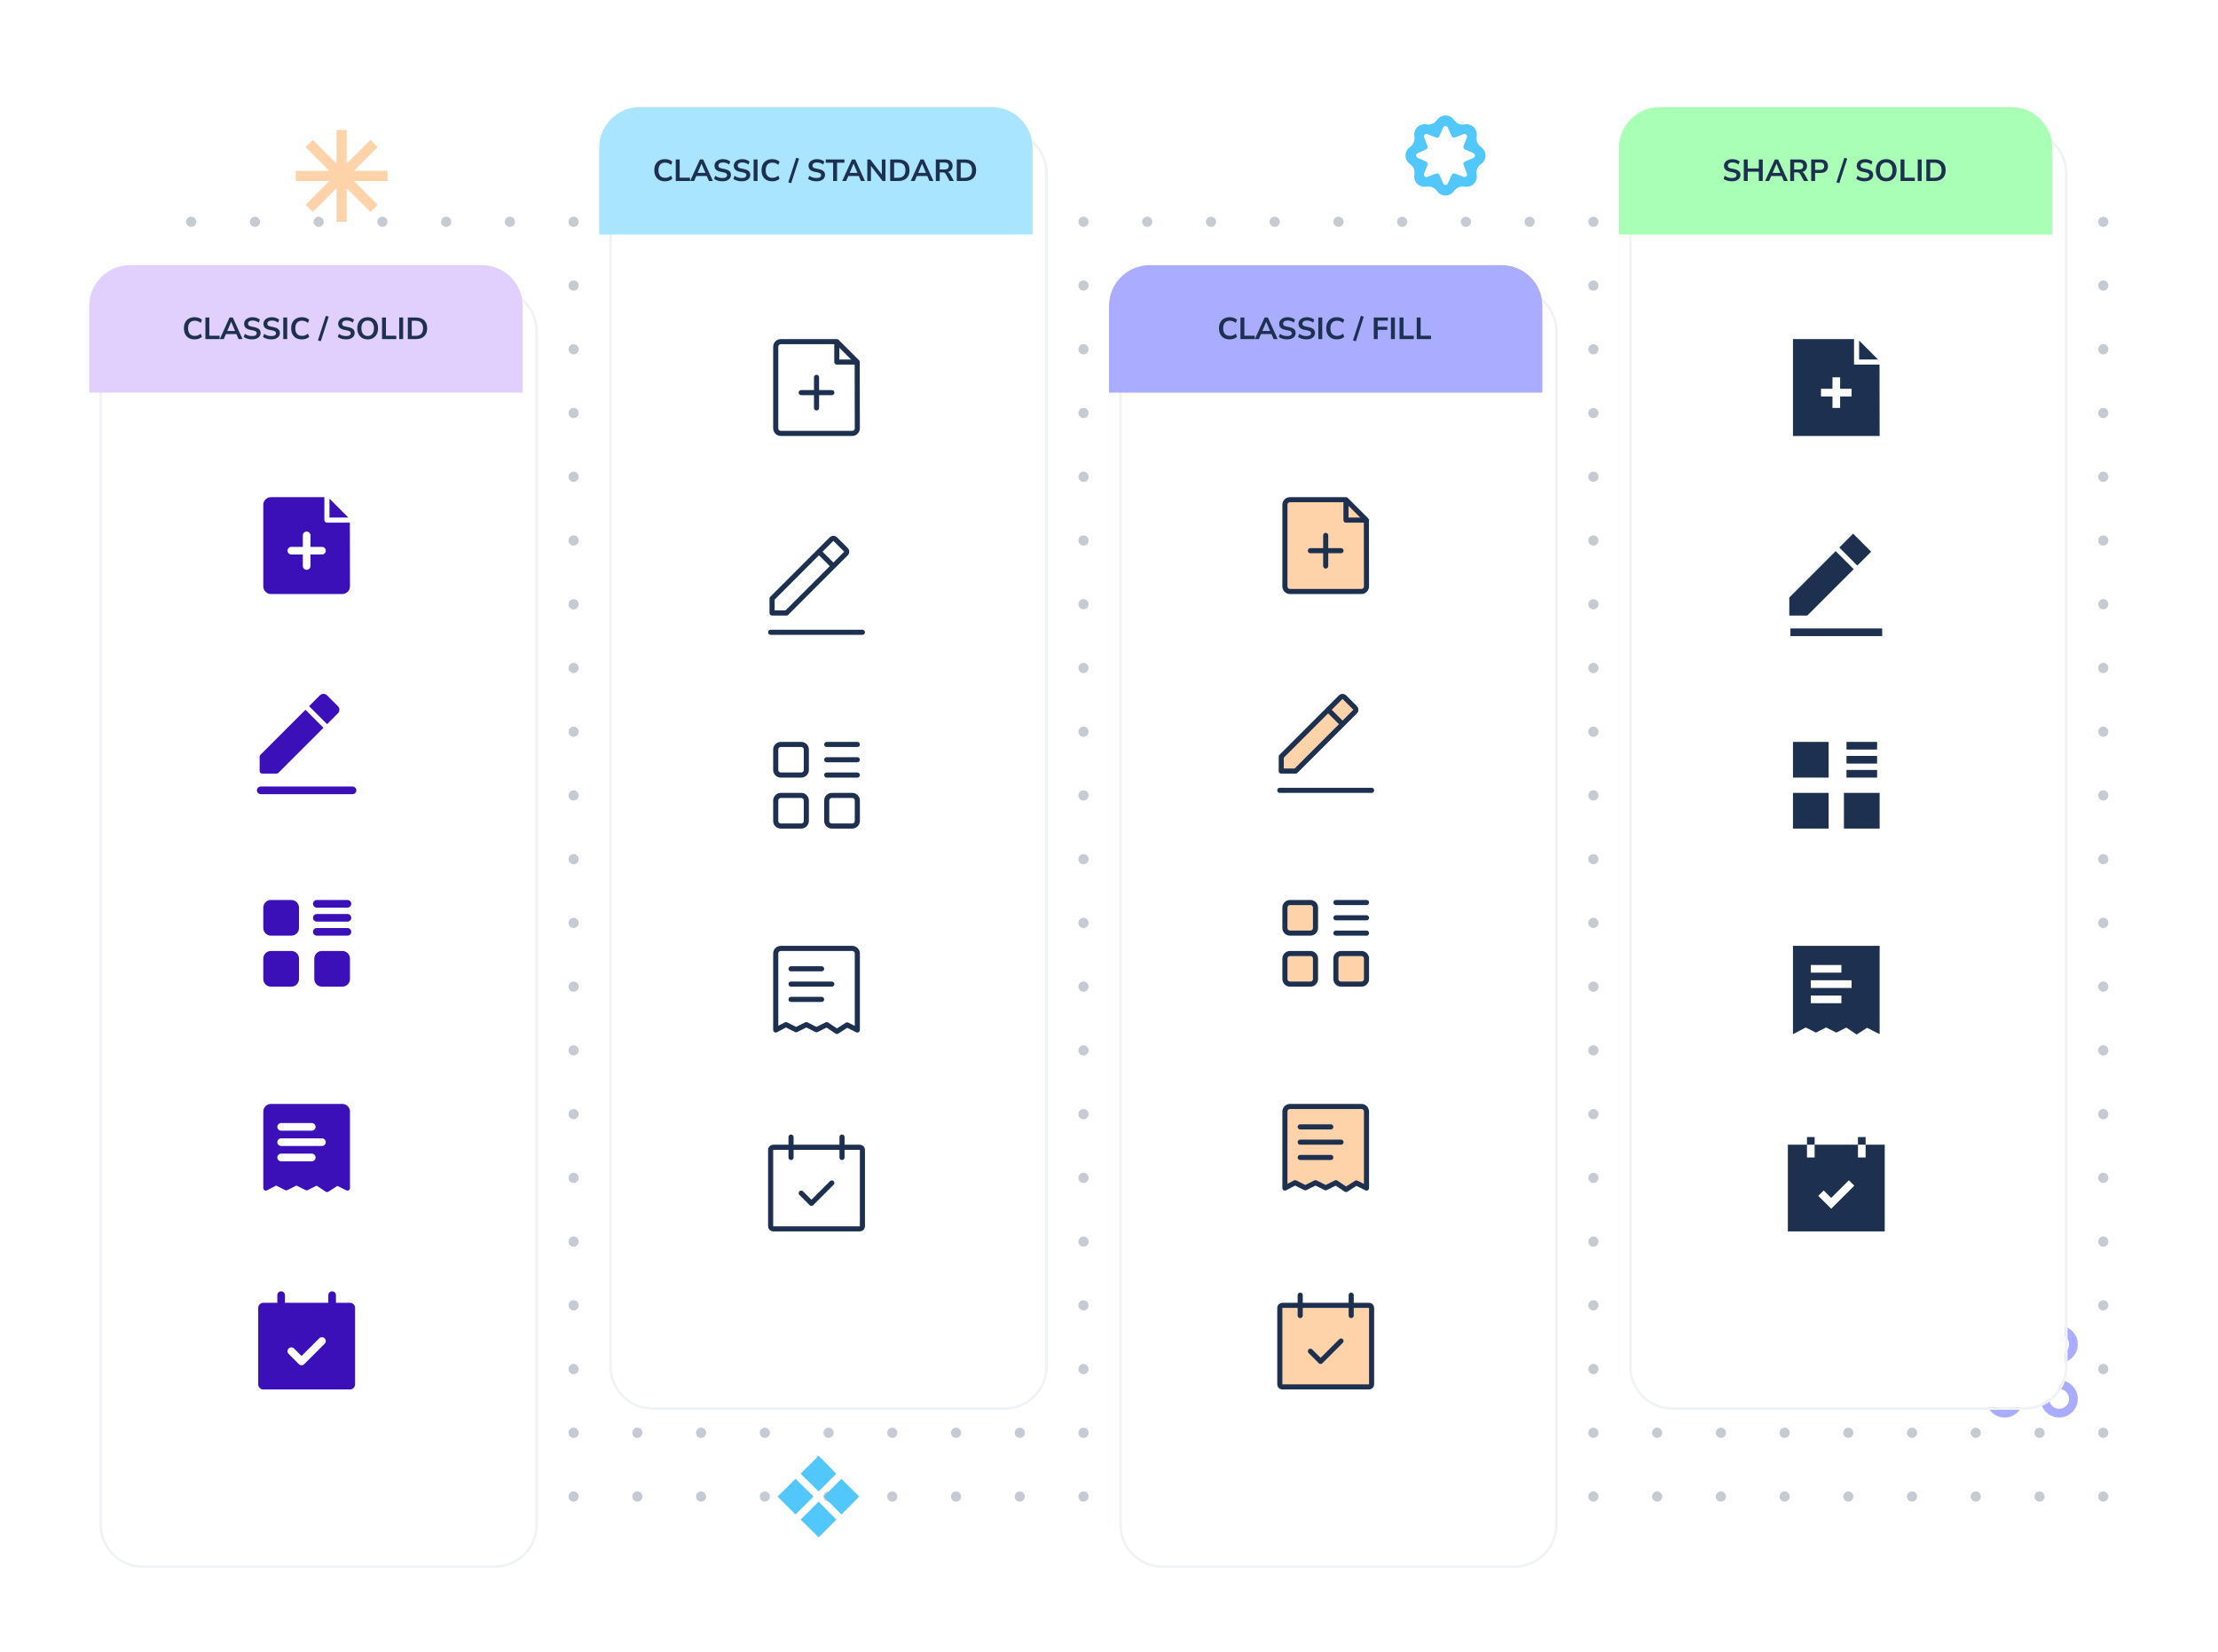 <svg width="870" height="648" viewBox="0 0 870 648" fill="none" xmlns="http://www.w3.org/2000/svg">
<g clip-path="url(#clip0_10788_19670)">
<path d="M786.301 556C784.966 556 783.744 555.675 782.634 555.024C781.523 554.363 780.637 553.477 779.976 552.366C779.325 551.256 779 550.034 779 548.699C779 547.353 779.325 546.125 779.976 545.015C780.637 543.905 781.523 543.019 782.634 542.357C783.744 541.695 784.966 541.364 786.301 541.364H790.204V534.602H786.301C784.966 534.602 783.744 534.277 782.634 533.626C781.523 532.964 780.637 532.084 779.976 530.985C779.325 529.875 779 528.647 779 527.301C779 525.955 779.325 524.733 779.976 523.634C780.637 522.523 781.523 521.643 782.634 520.993C783.744 520.331 784.966 520 786.301 520C787.647 520 788.875 520.331 789.985 520.993C791.095 521.643 791.981 522.523 792.643 523.634C793.305 524.733 793.636 525.955 793.636 527.301V531.17H800.398V527.301C800.398 525.955 800.723 524.733 801.374 523.634C802.036 522.523 802.916 521.643 804.015 520.993C805.125 520.331 806.353 520 807.699 520C809.045 520 810.267 520.331 811.366 520.993C812.477 521.643 813.357 522.523 814.007 523.634C814.669 524.733 815 525.955 815 527.301C815 528.647 814.669 529.875 814.007 530.985C813.357 532.084 812.477 532.964 811.366 533.626C810.267 534.277 809.045 534.602 807.699 534.602H803.83V541.364H807.699C809.045 541.364 810.267 541.695 811.366 542.357C812.477 543.019 813.357 543.905 814.007 545.015C814.669 546.125 815 547.353 815 548.699C815 550.034 814.669 551.256 814.007 552.366C813.357 553.477 812.477 554.363 811.366 555.024C810.267 555.675 809.045 556 807.699 556C806.353 556 805.125 555.675 804.015 555.024C802.916 554.363 802.036 553.477 801.374 552.366C800.723 551.256 800.398 550.034 800.398 548.699V544.796H793.636V548.699C793.636 550.034 793.305 551.256 792.643 552.366C791.981 553.477 791.095 554.363 789.985 555.024C788.875 555.675 787.647 556 786.301 556ZM786.301 552.568C787.019 552.568 787.669 552.394 788.252 552.047C788.847 551.699 789.318 551.234 789.665 550.65C790.024 550.056 790.204 549.406 790.204 548.699V544.796H786.301C785.594 544.796 784.944 544.976 784.35 545.335C783.766 545.682 783.301 546.153 782.953 546.748C782.606 547.331 782.432 547.981 782.432 548.699C782.432 549.406 782.606 550.056 782.953 550.65C783.301 551.234 783.766 551.699 784.35 552.047C784.944 552.394 785.594 552.568 786.301 552.568ZM786.301 531.17H790.204V527.301C790.204 526.583 790.024 525.933 789.665 525.35C789.318 524.766 788.847 524.301 788.252 523.953C787.669 523.606 787.019 523.432 786.301 523.432C785.594 523.432 784.944 523.606 784.35 523.953C783.766 524.301 783.301 524.766 782.953 525.35C782.606 525.933 782.432 526.583 782.432 527.301C782.432 528.019 782.606 528.675 782.953 529.269C783.301 529.852 783.766 530.318 784.35 530.665C784.944 531.002 785.594 531.17 786.301 531.17ZM803.83 531.17H807.699C808.417 531.17 809.067 531.002 809.65 530.665C810.234 530.318 810.699 529.852 811.047 529.269C811.394 528.675 811.568 528.019 811.568 527.301C811.568 526.583 811.394 525.933 811.047 525.35C810.699 524.766 810.234 524.301 809.65 523.953C809.067 523.606 808.417 523.432 807.699 523.432C806.981 523.432 806.325 523.606 805.731 523.953C805.148 524.301 804.682 524.766 804.335 525.35C803.998 525.933 803.83 526.583 803.83 527.301V531.17ZM807.699 552.568C808.417 552.568 809.067 552.394 809.65 552.047C810.234 551.699 810.699 551.234 811.047 550.65C811.394 550.056 811.568 549.406 811.568 548.699C811.568 547.981 811.394 547.331 811.047 546.748C810.699 546.153 810.234 545.682 809.65 545.335C809.067 544.976 808.417 544.796 807.699 544.796H803.83V548.699C803.83 549.406 803.998 550.056 804.335 550.65C804.682 551.234 805.148 551.699 805.731 552.047C806.325 552.394 806.981 552.568 807.699 552.568ZM793.636 541.364H800.398V534.602H793.636V541.364Z" fill="#AAACFF"/>
<circle cx="75" cy="87" r="2" fill="#C5CAD3"/>
<circle cx="100" cy="87" r="2" fill="#C5CAD3"/>
<circle cx="125" cy="87" r="2" fill="#C5CAD3"/>
<circle cx="150" cy="87" r="2" fill="#C5CAD3"/>
<circle cx="175" cy="87" r="2" fill="#C5CAD3"/>
<circle cx="200" cy="87" r="2" fill="#C5CAD3"/>
<circle cx="225" cy="87" r="2" fill="#C5CAD3"/>
<circle cx="250" cy="87" r="2" fill="#C5CAD3"/>
<circle cx="275" cy="87" r="2" fill="#C5CAD3"/>
<circle cx="300" cy="87" r="2" fill="#C5CAD3"/>
<circle cx="325" cy="87" r="2" fill="#C5CAD3"/>
<circle cx="350" cy="87" r="2" fill="#C5CAD3"/>
<circle cx="375" cy="87" r="2" fill="#C5CAD3"/>
<circle cx="400" cy="87" r="2" fill="#C5CAD3"/>
<circle cx="425" cy="87" r="2" fill="#C5CAD3"/>
<circle cx="450" cy="87" r="2" fill="#C5CAD3"/>
<circle cx="475" cy="87" r="2" fill="#C5CAD3"/>
<circle cx="500" cy="87" r="2" fill="#C5CAD3"/>
<circle cx="525" cy="87" r="2" fill="#C5CAD3"/>
<circle cx="550" cy="87" r="2" fill="#C5CAD3"/>
<circle cx="575" cy="87" r="2" fill="#C5CAD3"/>
<circle cx="600" cy="87" r="2" fill="#C5CAD3"/>
<circle cx="625" cy="87" r="2" fill="#C5CAD3"/>
<circle cx="650" cy="87" r="2" fill="#C5CAD3"/>
<circle cx="675" cy="87" r="2" fill="#C5CAD3"/>
<circle cx="700" cy="87" r="2" fill="#C5CAD3"/>
<circle cx="725" cy="87" r="2" fill="#C5CAD3"/>
<circle cx="750" cy="87" r="2" fill="#C5CAD3"/>
<circle cx="775" cy="87" r="2" fill="#C5CAD3"/>
<circle cx="800" cy="87" r="2" fill="#C5CAD3"/>
<circle cx="825" cy="87" r="2" fill="#C5CAD3"/>
<circle cx="75" cy="112" r="2" fill="#C5CAD3"/>
<circle cx="100" cy="112" r="2" fill="#C5CAD3"/>
<circle cx="125" cy="112" r="2" fill="#C5CAD3"/>
<circle cx="150" cy="112" r="2" fill="#C5CAD3"/>
<circle cx="175" cy="112" r="2" fill="#C5CAD3"/>
<circle cx="200" cy="112" r="2" fill="#C5CAD3"/>
<circle cx="225" cy="112" r="2" fill="#C5CAD3"/>
<circle cx="250" cy="112" r="2" fill="#C5CAD3"/>
<circle cx="275" cy="112" r="2" fill="#C5CAD3"/>
<circle cx="300" cy="112" r="2" fill="#C5CAD3"/>
<circle cx="325" cy="112" r="2" fill="#C5CAD3"/>
<circle cx="350" cy="112" r="2" fill="#C5CAD3"/>
<circle cx="375" cy="112" r="2" fill="#C5CAD3"/>
<circle cx="400" cy="112" r="2" fill="#C5CAD3"/>
<circle cx="425" cy="112" r="2" fill="#C5CAD3"/>
<circle cx="450" cy="112" r="2" fill="#C5CAD3"/>
<circle cx="475" cy="112" r="2" fill="#C5CAD3"/>
<circle cx="500" cy="112" r="2" fill="#C5CAD3"/>
<circle cx="525" cy="112" r="2" fill="#C5CAD3"/>
<circle cx="550" cy="112" r="2" fill="#C5CAD3"/>
<circle cx="575" cy="112" r="2" fill="#C5CAD3"/>
<circle cx="600" cy="112" r="2" fill="#C5CAD3"/>
<circle cx="625" cy="112" r="2" fill="#C5CAD3"/>
<circle cx="650" cy="112" r="2" fill="#C5CAD3"/>
<circle cx="675" cy="112" r="2" fill="#C5CAD3"/>
<circle cx="700" cy="112" r="2" fill="#C5CAD3"/>
<circle cx="725" cy="112" r="2" fill="#C5CAD3"/>
<circle cx="750" cy="112" r="2" fill="#C5CAD3"/>
<circle cx="775" cy="112" r="2" fill="#C5CAD3"/>
<circle cx="800" cy="112" r="2" fill="#C5CAD3"/>
<circle cx="825" cy="112" r="2" fill="#C5CAD3"/>
<circle cx="75" cy="137" r="2" fill="#C5CAD3"/>
<circle cx="100" cy="137" r="2" fill="#C5CAD3"/>
<circle cx="125" cy="137" r="2" fill="#C5CAD3"/>
<circle cx="150" cy="137" r="2" fill="#C5CAD3"/>
<circle cx="175" cy="137" r="2" fill="#C5CAD3"/>
<circle cx="200" cy="137" r="2" fill="#C5CAD3"/>
<circle cx="225" cy="137" r="2" fill="#C5CAD3"/>
<circle cx="250" cy="137" r="2" fill="#C5CAD3"/>
<circle cx="275" cy="137" r="2" fill="#C5CAD3"/>
<circle cx="300" cy="137" r="2" fill="#C5CAD3"/>
<circle cx="325" cy="137" r="2" fill="#C5CAD3"/>
<circle cx="350" cy="137" r="2" fill="#C5CAD3"/>
<circle cx="375" cy="137" r="2" fill="#C5CAD3"/>
<circle cx="400" cy="137" r="2" fill="#C5CAD3"/>
<circle cx="425" cy="137" r="2" fill="#C5CAD3"/>
<circle cx="450" cy="137" r="2" fill="#C5CAD3"/>
<circle cx="475" cy="137" r="2" fill="#C5CAD3"/>
<circle cx="500" cy="137" r="2" fill="#C5CAD3"/>
<circle cx="525" cy="137" r="2" fill="#C5CAD3"/>
<circle cx="550" cy="137" r="2" fill="#C5CAD3"/>
<circle cx="575" cy="137" r="2" fill="#C5CAD3"/>
<circle cx="600" cy="137" r="2" fill="#C5CAD3"/>
<circle cx="625" cy="137" r="2" fill="#C5CAD3"/>
<circle cx="650" cy="137" r="2" fill="#C5CAD3"/>
<circle cx="675" cy="137" r="2" fill="#C5CAD3"/>
<circle cx="700" cy="137" r="2" fill="#C5CAD3"/>
<circle cx="725" cy="137" r="2" fill="#C5CAD3"/>
<circle cx="750" cy="137" r="2" fill="#C5CAD3"/>
<circle cx="775" cy="137" r="2" fill="#C5CAD3"/>
<circle cx="800" cy="137" r="2" fill="#C5CAD3"/>
<circle cx="825" cy="137" r="2" fill="#C5CAD3"/>
<circle cx="75" cy="162" r="2" fill="#C5CAD3"/>
<circle cx="100" cy="162" r="2" fill="#C5CAD3"/>
<circle cx="125" cy="162" r="2" fill="#C5CAD3"/>
<circle cx="150" cy="162" r="2" fill="#C5CAD3"/>
<circle cx="175" cy="162" r="2" fill="#C5CAD3"/>
<circle cx="200" cy="162" r="2" fill="#C5CAD3"/>
<circle cx="225" cy="162" r="2" fill="#C5CAD3"/>
<circle cx="250" cy="162" r="2" fill="#C5CAD3"/>
<circle cx="275" cy="162" r="2" fill="#C5CAD3"/>
<circle cx="300" cy="162" r="2" fill="#C5CAD3"/>
<circle cx="325" cy="162" r="2" fill="#C5CAD3"/>
<circle cx="350" cy="162" r="2" fill="#C5CAD3"/>
<circle cx="375" cy="162" r="2" fill="#C5CAD3"/>
<circle cx="400" cy="162" r="2" fill="#C5CAD3"/>
<circle cx="425" cy="162" r="2" fill="#C5CAD3"/>
<circle cx="450" cy="162" r="2" fill="#C5CAD3"/>
<circle cx="475" cy="162" r="2" fill="#C5CAD3"/>
<circle cx="500" cy="162" r="2" fill="#C5CAD3"/>
<circle cx="525" cy="162" r="2" fill="#C5CAD3"/>
<circle cx="550" cy="162" r="2" fill="#C5CAD3"/>
<circle cx="575" cy="162" r="2" fill="#C5CAD3"/>
<circle cx="600" cy="162" r="2" fill="#C5CAD3"/>
<circle cx="625" cy="162" r="2" fill="#C5CAD3"/>
<circle cx="650" cy="162" r="2" fill="#C5CAD3"/>
<circle cx="675" cy="162" r="2" fill="#C5CAD3"/>
<circle cx="700" cy="162" r="2" fill="#C5CAD3"/>
<circle cx="725" cy="162" r="2" fill="#C5CAD3"/>
<circle cx="750" cy="162" r="2" fill="#C5CAD3"/>
<circle cx="775" cy="162" r="2" fill="#C5CAD3"/>
<circle cx="800" cy="162" r="2" fill="#C5CAD3"/>
<circle cx="825" cy="162" r="2" fill="#C5CAD3"/>
<circle cx="75" cy="187" r="2" fill="#C5CAD3"/>
<circle cx="100" cy="187" r="2" fill="#C5CAD3"/>
<circle cx="125" cy="187" r="2" fill="#C5CAD3"/>
<circle cx="150" cy="187" r="2" fill="#C5CAD3"/>
<circle cx="175" cy="187" r="2" fill="#C5CAD3"/>
<circle cx="200" cy="187" r="2" fill="#C5CAD3"/>
<circle cx="225" cy="187" r="2" fill="#C5CAD3"/>
<circle cx="250" cy="187" r="2" fill="#C5CAD3"/>
<circle cx="275" cy="187" r="2" fill="#C5CAD3"/>
<circle cx="300" cy="187" r="2" fill="#C5CAD3"/>
<circle cx="325" cy="187" r="2" fill="#C5CAD3"/>
<circle cx="350" cy="187" r="2" fill="#C5CAD3"/>
<circle cx="375" cy="187" r="2" fill="#C5CAD3"/>
<circle cx="400" cy="187" r="2" fill="#C5CAD3"/>
<circle cx="425" cy="187" r="2" fill="#C5CAD3"/>
<circle cx="450" cy="187" r="2" fill="#C5CAD3"/>
<circle cx="475" cy="187" r="2" fill="#C5CAD3"/>
<circle cx="500" cy="187" r="2" fill="#C5CAD3"/>
<circle cx="525" cy="187" r="2" fill="#C5CAD3"/>
<circle cx="550" cy="187" r="2" fill="#C5CAD3"/>
<circle cx="575" cy="187" r="2" fill="#C5CAD3"/>
<circle cx="600" cy="187" r="2" fill="#C5CAD3"/>
<circle cx="625" cy="187" r="2" fill="#C5CAD3"/>
<circle cx="650" cy="187" r="2" fill="#C5CAD3"/>
<circle cx="675" cy="187" r="2" fill="#C5CAD3"/>
<circle cx="700" cy="187" r="2" fill="#C5CAD3"/>
<circle cx="725" cy="187" r="2" fill="#C5CAD3"/>
<circle cx="750" cy="187" r="2" fill="#C5CAD3"/>
<circle cx="775" cy="187" r="2" fill="#C5CAD3"/>
<circle cx="800" cy="187" r="2" fill="#C5CAD3"/>
<circle cx="825" cy="187" r="2" fill="#C5CAD3"/>
<circle cx="75" cy="212" r="2" fill="#C5CAD3"/>
<circle cx="100" cy="212" r="2" fill="#C5CAD3"/>
<circle cx="125" cy="212" r="2" fill="#C5CAD3"/>
<circle cx="150" cy="212" r="2" fill="#C5CAD3"/>
<circle cx="175" cy="212" r="2" fill="#C5CAD3"/>
<circle cx="200" cy="212" r="2" fill="#C5CAD3"/>
<circle cx="225" cy="212" r="2" fill="#C5CAD3"/>
<circle cx="250" cy="212" r="2" fill="#C5CAD3"/>
<circle cx="275" cy="212" r="2" fill="#C5CAD3"/>
<circle cx="300" cy="212" r="2" fill="#C5CAD3"/>
<circle cx="325" cy="212" r="2" fill="#C5CAD3"/>
<circle cx="350" cy="212" r="2" fill="#C5CAD3"/>
<circle cx="375" cy="212" r="2" fill="#C5CAD3"/>
<circle cx="400" cy="212" r="2" fill="#C5CAD3"/>
<circle cx="425" cy="212" r="2" fill="#C5CAD3"/>
<circle cx="450" cy="212" r="2" fill="#C5CAD3"/>
<circle cx="475" cy="212" r="2" fill="#C5CAD3"/>
<circle cx="500" cy="212" r="2" fill="#C5CAD3"/>
<circle cx="525" cy="212" r="2" fill="#C5CAD3"/>
<circle cx="550" cy="212" r="2" fill="#C5CAD3"/>
<circle cx="575" cy="212" r="2" fill="#C5CAD3"/>
<circle cx="600" cy="212" r="2" fill="#C5CAD3"/>
<circle cx="625" cy="212" r="2" fill="#C5CAD3"/>
<circle cx="650" cy="212" r="2" fill="#C5CAD3"/>
<circle cx="675" cy="212" r="2" fill="#C5CAD3"/>
<circle cx="700" cy="212" r="2" fill="#C5CAD3"/>
<circle cx="725" cy="212" r="2" fill="#C5CAD3"/>
<circle cx="750" cy="212" r="2" fill="#C5CAD3"/>
<circle cx="775" cy="212" r="2" fill="#C5CAD3"/>
<circle cx="800" cy="212" r="2" fill="#C5CAD3"/>
<circle cx="825" cy="212" r="2" fill="#C5CAD3"/>
<circle cx="75" cy="237" r="2" fill="#C5CAD3"/>
<circle cx="100" cy="237" r="2" fill="#C5CAD3"/>
<circle cx="125" cy="237" r="2" fill="#C5CAD3"/>
<circle cx="150" cy="237" r="2" fill="#C5CAD3"/>
<circle cx="175" cy="237" r="2" fill="#C5CAD3"/>
<circle cx="200" cy="237" r="2" fill="#C5CAD3"/>
<circle cx="225" cy="237" r="2" fill="#C5CAD3"/>
<circle cx="250" cy="237" r="2" fill="#C5CAD3"/>
<circle cx="275" cy="237" r="2" fill="#C5CAD3"/>
<circle cx="300" cy="237" r="2" fill="#C5CAD3"/>
<circle cx="325" cy="237" r="2" fill="#C5CAD3"/>
<circle cx="350" cy="237" r="2" fill="#C5CAD3"/>
<circle cx="375" cy="237" r="2" fill="#C5CAD3"/>
<circle cx="400" cy="237" r="2" fill="#C5CAD3"/>
<circle cx="425" cy="237" r="2" fill="#C5CAD3"/>
<circle cx="450" cy="237" r="2" fill="#C5CAD3"/>
<circle cx="475" cy="237" r="2" fill="#C5CAD3"/>
<circle cx="500" cy="237" r="2" fill="#C5CAD3"/>
<circle cx="525" cy="237" r="2" fill="#C5CAD3"/>
<circle cx="550" cy="237" r="2" fill="#C5CAD3"/>
<circle cx="575" cy="237" r="2" fill="#C5CAD3"/>
<circle cx="600" cy="237" r="2" fill="#C5CAD3"/>
<circle cx="625" cy="237" r="2" fill="#C5CAD3"/>
<circle cx="650" cy="237" r="2" fill="#C5CAD3"/>
<circle cx="675" cy="237" r="2" fill="#C5CAD3"/>
<circle cx="700" cy="237" r="2" fill="#C5CAD3"/>
<circle cx="725" cy="237" r="2" fill="#C5CAD3"/>
<circle cx="750" cy="237" r="2" fill="#C5CAD3"/>
<circle cx="775" cy="237" r="2" fill="#C5CAD3"/>
<circle cx="800" cy="237" r="2" fill="#C5CAD3"/>
<circle cx="825" cy="237" r="2" fill="#C5CAD3"/>
<circle cx="75" cy="262" r="2" fill="#C5CAD3"/>
<circle cx="100" cy="262" r="2" fill="#C5CAD3"/>
<circle cx="125" cy="262" r="2" fill="#C5CAD3"/>
<circle cx="150" cy="262" r="2" fill="#C5CAD3"/>
<circle cx="175" cy="262" r="2" fill="#C5CAD3"/>
<circle cx="200" cy="262" r="2" fill="#C5CAD3"/>
<circle cx="225" cy="262" r="2" fill="#C5CAD3"/>
<circle cx="250" cy="262" r="2" fill="#C5CAD3"/>
<circle cx="275" cy="262" r="2" fill="#C5CAD3"/>
<circle cx="300" cy="262" r="2" fill="#C5CAD3"/>
<circle cx="325" cy="262" r="2" fill="#C5CAD3"/>
<circle cx="350" cy="262" r="2" fill="#C5CAD3"/>
<circle cx="375" cy="262" r="2" fill="#C5CAD3"/>
<circle cx="400" cy="262" r="2" fill="#C5CAD3"/>
<circle cx="425" cy="262" r="2" fill="#C5CAD3"/>
<circle cx="450" cy="262" r="2" fill="#C5CAD3"/>
<circle cx="475" cy="262" r="2" fill="#C5CAD3"/>
<circle cx="500" cy="262" r="2" fill="#C5CAD3"/>
<circle cx="525" cy="262" r="2" fill="#C5CAD3"/>
<circle cx="550" cy="262" r="2" fill="#C5CAD3"/>
<circle cx="575" cy="262" r="2" fill="#C5CAD3"/>
<circle cx="600" cy="262" r="2" fill="#C5CAD3"/>
<circle cx="625" cy="262" r="2" fill="#C5CAD3"/>
<circle cx="650" cy="262" r="2" fill="#C5CAD3"/>
<circle cx="675" cy="262" r="2" fill="#C5CAD3"/>
<circle cx="700" cy="262" r="2" fill="#C5CAD3"/>
<circle cx="725" cy="262" r="2" fill="#C5CAD3"/>
<circle cx="750" cy="262" r="2" fill="#C5CAD3"/>
<circle cx="775" cy="262" r="2" fill="#C5CAD3"/>
<circle cx="800" cy="262" r="2" fill="#C5CAD3"/>
<circle cx="825" cy="262" r="2" fill="#C5CAD3"/>
<circle cx="75" cy="287" r="2" fill="#C5CAD3"/>
<circle cx="100" cy="287" r="2" fill="#C5CAD3"/>
<circle cx="125" cy="287" r="2" fill="#C5CAD3"/>
<circle cx="150" cy="287" r="2" fill="#C5CAD3"/>
<circle cx="175" cy="287" r="2" fill="#C5CAD3"/>
<circle cx="200" cy="287" r="2" fill="#C5CAD3"/>
<circle cx="225" cy="287" r="2" fill="#C5CAD3"/>
<circle cx="250" cy="287" r="2" fill="#C5CAD3"/>
<circle cx="275" cy="287" r="2" fill="#C5CAD3"/>
<circle cx="300" cy="287" r="2" fill="#C5CAD3"/>
<circle cx="325" cy="287" r="2" fill="#C5CAD3"/>
<circle cx="350" cy="287" r="2" fill="#C5CAD3"/>
<circle cx="375" cy="287" r="2" fill="#C5CAD3"/>
<circle cx="400" cy="287" r="2" fill="#C5CAD3"/>
<circle cx="425" cy="287" r="2" fill="#C5CAD3"/>
<circle cx="450" cy="287" r="2" fill="#C5CAD3"/>
<circle cx="475" cy="287" r="2" fill="#C5CAD3"/>
<circle cx="500" cy="287" r="2" fill="#C5CAD3"/>
<circle cx="525" cy="287" r="2" fill="#C5CAD3"/>
<circle cx="550" cy="287" r="2" fill="#C5CAD3"/>
<circle cx="575" cy="287" r="2" fill="#C5CAD3"/>
<circle cx="600" cy="287" r="2" fill="#C5CAD3"/>
<circle cx="625" cy="287" r="2" fill="#C5CAD3"/>
<circle cx="650" cy="287" r="2" fill="#C5CAD3"/>
<circle cx="675" cy="287" r="2" fill="#C5CAD3"/>
<circle cx="700" cy="287" r="2" fill="#C5CAD3"/>
<circle cx="725" cy="287" r="2" fill="#C5CAD3"/>
<circle cx="750" cy="287" r="2" fill="#C5CAD3"/>
<circle cx="775" cy="287" r="2" fill="#C5CAD3"/>
<circle cx="800" cy="287" r="2" fill="#C5CAD3"/>
<circle cx="825" cy="287" r="2" fill="#C5CAD3"/>
<circle cx="75" cy="312" r="2" fill="#C5CAD3"/>
<circle cx="100" cy="312" r="2" fill="#C5CAD3"/>
<circle cx="125" cy="312" r="2" fill="#C5CAD3"/>
<circle cx="150" cy="312" r="2" fill="#C5CAD3"/>
<circle cx="175" cy="312" r="2" fill="#C5CAD3"/>
<circle cx="200" cy="312" r="2" fill="#C5CAD3"/>
<circle cx="225" cy="312" r="2" fill="#C5CAD3"/>
<circle cx="250" cy="312" r="2" fill="#C5CAD3"/>
<circle cx="275" cy="312" r="2" fill="#C5CAD3"/>
<circle cx="300" cy="312" r="2" fill="#C5CAD3"/>
<circle cx="325" cy="312" r="2" fill="#C5CAD3"/>
<circle cx="350" cy="312" r="2" fill="#C5CAD3"/>
<circle cx="375" cy="312" r="2" fill="#C5CAD3"/>
<circle cx="400" cy="312" r="2" fill="#C5CAD3"/>
<circle cx="425" cy="312" r="2" fill="#C5CAD3"/>
<circle cx="450" cy="312" r="2" fill="#C5CAD3"/>
<circle cx="475" cy="312" r="2" fill="#C5CAD3"/>
<circle cx="500" cy="312" r="2" fill="#C5CAD3"/>
<circle cx="525" cy="312" r="2" fill="#C5CAD3"/>
<circle cx="550" cy="312" r="2" fill="#C5CAD3"/>
<circle cx="575" cy="312" r="2" fill="#C5CAD3"/>
<circle cx="600" cy="312" r="2" fill="#C5CAD3"/>
<circle cx="625" cy="312" r="2" fill="#C5CAD3"/>
<circle cx="650" cy="312" r="2" fill="#C5CAD3"/>
<circle cx="675" cy="312" r="2" fill="#C5CAD3"/>
<circle cx="700" cy="312" r="2" fill="#C5CAD3"/>
<circle cx="725" cy="312" r="2" fill="#C5CAD3"/>
<circle cx="750" cy="312" r="2" fill="#C5CAD3"/>
<circle cx="775" cy="312" r="2" fill="#C5CAD3"/>
<circle cx="800" cy="312" r="2" fill="#C5CAD3"/>
<circle cx="825" cy="312" r="2" fill="#C5CAD3"/>
<circle cx="75" cy="337" r="2" fill="#C5CAD3"/>
<circle cx="100" cy="337" r="2" fill="#C5CAD3"/>
<circle cx="125" cy="337" r="2" fill="#C5CAD3"/>
<circle cx="150" cy="337" r="2" fill="#C5CAD3"/>
<circle cx="175" cy="337" r="2" fill="#C5CAD3"/>
<circle cx="200" cy="337" r="2" fill="#C5CAD3"/>
<circle cx="225" cy="337" r="2" fill="#C5CAD3"/>
<circle cx="250" cy="337" r="2" fill="#C5CAD3"/>
<circle cx="275" cy="337" r="2" fill="#C5CAD3"/>
<circle cx="300" cy="337" r="2" fill="#C5CAD3"/>
<circle cx="325" cy="337" r="2" fill="#C5CAD3"/>
<circle cx="350" cy="337" r="2" fill="#C5CAD3"/>
<circle cx="375" cy="337" r="2" fill="#C5CAD3"/>
<circle cx="400" cy="337" r="2" fill="#C5CAD3"/>
<circle cx="425" cy="337" r="2" fill="#C5CAD3"/>
<circle cx="450" cy="337" r="2" fill="#C5CAD3"/>
<circle cx="475" cy="337" r="2" fill="#C5CAD3"/>
<circle cx="500" cy="337" r="2" fill="#C5CAD3"/>
<circle cx="525" cy="337" r="2" fill="#C5CAD3"/>
<circle cx="550" cy="337" r="2" fill="#C5CAD3"/>
<circle cx="575" cy="337" r="2" fill="#C5CAD3"/>
<circle cx="600" cy="337" r="2" fill="#C5CAD3"/>
<circle cx="625" cy="337" r="2" fill="#C5CAD3"/>
<circle cx="650" cy="337" r="2" fill="#C5CAD3"/>
<circle cx="675" cy="337" r="2" fill="#C5CAD3"/>
<circle cx="700" cy="337" r="2" fill="#C5CAD3"/>
<circle cx="725" cy="337" r="2" fill="#C5CAD3"/>
<circle cx="750" cy="337" r="2" fill="#C5CAD3"/>
<circle cx="775" cy="337" r="2" fill="#C5CAD3"/>
<circle cx="800" cy="337" r="2" fill="#C5CAD3"/>
<circle cx="825" cy="337" r="2" fill="#C5CAD3"/>
<circle cx="75" cy="362" r="2" fill="#C5CAD3"/>
<circle cx="100" cy="362" r="2" fill="#C5CAD3"/>
<circle cx="125" cy="362" r="2" fill="#C5CAD3"/>
<circle cx="150" cy="362" r="2" fill="#C5CAD3"/>
<circle cx="175" cy="362" r="2" fill="#C5CAD3"/>
<circle cx="200" cy="362" r="2" fill="#C5CAD3"/>
<circle cx="225" cy="362" r="2" fill="#C5CAD3"/>
<circle cx="250" cy="362" r="2" fill="#C5CAD3"/>
<circle cx="275" cy="362" r="2" fill="#C5CAD3"/>
<circle cx="300" cy="362" r="2" fill="#C5CAD3"/>
<circle cx="325" cy="362" r="2" fill="#C5CAD3"/>
<circle cx="350" cy="362" r="2" fill="#C5CAD3"/>
<circle cx="375" cy="362" r="2" fill="#C5CAD3"/>
<circle cx="400" cy="362" r="2" fill="#C5CAD3"/>
<circle cx="425" cy="362" r="2" fill="#C5CAD3"/>
<circle cx="450" cy="362" r="2" fill="#C5CAD3"/>
<circle cx="475" cy="362" r="2" fill="#C5CAD3"/>
<circle cx="500" cy="362" r="2" fill="#C5CAD3"/>
<circle cx="525" cy="362" r="2" fill="#C5CAD3"/>
<circle cx="550" cy="362" r="2" fill="#C5CAD3"/>
<circle cx="575" cy="362" r="2" fill="#C5CAD3"/>
<circle cx="600" cy="362" r="2" fill="#C5CAD3"/>
<circle cx="625" cy="362" r="2" fill="#C5CAD3"/>
<circle cx="650" cy="362" r="2" fill="#C5CAD3"/>
<circle cx="675" cy="362" r="2" fill="#C5CAD3"/>
<circle cx="700" cy="362" r="2" fill="#C5CAD3"/>
<circle cx="725" cy="362" r="2" fill="#C5CAD3"/>
<circle cx="750" cy="362" r="2" fill="#C5CAD3"/>
<circle cx="775" cy="362" r="2" fill="#C5CAD3"/>
<circle cx="800" cy="362" r="2" fill="#C5CAD3"/>
<circle cx="825" cy="362" r="2" fill="#C5CAD3"/>
<circle cx="75" cy="387" r="2" fill="#C5CAD3"/>
<circle cx="100" cy="387" r="2" fill="#C5CAD3"/>
<circle cx="125" cy="387" r="2" fill="#C5CAD3"/>
<circle cx="150" cy="387" r="2" fill="#C5CAD3"/>
<circle cx="175" cy="387" r="2" fill="#C5CAD3"/>
<circle cx="200" cy="387" r="2" fill="#C5CAD3"/>
<circle cx="225" cy="387" r="2" fill="#C5CAD3"/>
<circle cx="250" cy="387" r="2" fill="#C5CAD3"/>
<circle cx="275" cy="387" r="2" fill="#C5CAD3"/>
<circle cx="300" cy="387" r="2" fill="#C5CAD3"/>
<circle cx="325" cy="387" r="2" fill="#C5CAD3"/>
<circle cx="350" cy="387" r="2" fill="#C5CAD3"/>
<circle cx="375" cy="387" r="2" fill="#C5CAD3"/>
<circle cx="400" cy="387" r="2" fill="#C5CAD3"/>
<circle cx="425" cy="387" r="2" fill="#C5CAD3"/>
<circle cx="450" cy="387" r="2" fill="#C5CAD3"/>
<circle cx="475" cy="387" r="2" fill="#C5CAD3"/>
<circle cx="500" cy="387" r="2" fill="#C5CAD3"/>
<circle cx="525" cy="387" r="2" fill="#C5CAD3"/>
<circle cx="550" cy="387" r="2" fill="#C5CAD3"/>
<circle cx="575" cy="387" r="2" fill="#C5CAD3"/>
<circle cx="600" cy="387" r="2" fill="#C5CAD3"/>
<circle cx="625" cy="387" r="2" fill="#C5CAD3"/>
<circle cx="650" cy="387" r="2" fill="#C5CAD3"/>
<circle cx="675" cy="387" r="2" fill="#C5CAD3"/>
<circle cx="700" cy="387" r="2" fill="#C5CAD3"/>
<circle cx="725" cy="387" r="2" fill="#C5CAD3"/>
<circle cx="750" cy="387" r="2" fill="#C5CAD3"/>
<circle cx="775" cy="387" r="2" fill="#C5CAD3"/>
<circle cx="800" cy="387" r="2" fill="#C5CAD3"/>
<circle cx="825" cy="387" r="2" fill="#C5CAD3"/>
<circle cx="75" cy="412" r="2" fill="#C5CAD3"/>
<circle cx="100" cy="412" r="2" fill="#C5CAD3"/>
<circle cx="125" cy="412" r="2" fill="#C5CAD3"/>
<circle cx="150" cy="412" r="2" fill="#C5CAD3"/>
<circle cx="175" cy="412" r="2" fill="#C5CAD3"/>
<circle cx="200" cy="412" r="2" fill="#C5CAD3"/>
<circle cx="225" cy="412" r="2" fill="#C5CAD3"/>
<circle cx="250" cy="412" r="2" fill="#C5CAD3"/>
<circle cx="275" cy="412" r="2" fill="#C5CAD3"/>
<circle cx="300" cy="412" r="2" fill="#C5CAD3"/>
<circle cx="325" cy="412" r="2" fill="#C5CAD3"/>
<circle cx="350" cy="412" r="2" fill="#C5CAD3"/>
<circle cx="375" cy="412" r="2" fill="#C5CAD3"/>
<circle cx="400" cy="412" r="2" fill="#C5CAD3"/>
<circle cx="425" cy="412" r="2" fill="#C5CAD3"/>
<circle cx="450" cy="412" r="2" fill="#C5CAD3"/>
<circle cx="475" cy="412" r="2" fill="#C5CAD3"/>
<circle cx="500" cy="412" r="2" fill="#C5CAD3"/>
<circle cx="525" cy="412" r="2" fill="#C5CAD3"/>
<circle cx="550" cy="412" r="2" fill="#C5CAD3"/>
<circle cx="575" cy="412" r="2" fill="#C5CAD3"/>
<circle cx="600" cy="412" r="2" fill="#C5CAD3"/>
<circle cx="625" cy="412" r="2" fill="#C5CAD3"/>
<circle cx="650" cy="412" r="2" fill="#C5CAD3"/>
<circle cx="675" cy="412" r="2" fill="#C5CAD3"/>
<circle cx="700" cy="412" r="2" fill="#C5CAD3"/>
<circle cx="725" cy="412" r="2" fill="#C5CAD3"/>
<circle cx="750" cy="412" r="2" fill="#C5CAD3"/>
<circle cx="775" cy="412" r="2" fill="#C5CAD3"/>
<circle cx="800" cy="412" r="2" fill="#C5CAD3"/>
<circle cx="825" cy="412" r="2" fill="#C5CAD3"/>
<circle cx="75" cy="437" r="2" fill="#C5CAD3"/>
<circle cx="100" cy="437" r="2" fill="#C5CAD3"/>
<circle cx="125" cy="437" r="2" fill="#C5CAD3"/>
<circle cx="150" cy="437" r="2" fill="#C5CAD3"/>
<circle cx="175" cy="437" r="2" fill="#C5CAD3"/>
<circle cx="200" cy="437" r="2" fill="#C5CAD3"/>
<circle cx="225" cy="437" r="2" fill="#C5CAD3"/>
<circle cx="250" cy="437" r="2" fill="#C5CAD3"/>
<circle cx="275" cy="437" r="2" fill="#C5CAD3"/>
<circle cx="300" cy="437" r="2" fill="#C5CAD3"/>
<circle cx="325" cy="437" r="2" fill="#C5CAD3"/>
<circle cx="350" cy="437" r="2" fill="#C5CAD3"/>
<circle cx="375" cy="437" r="2" fill="#C5CAD3"/>
<circle cx="400" cy="437" r="2" fill="#C5CAD3"/>
<circle cx="425" cy="437" r="2" fill="#C5CAD3"/>
<circle cx="450" cy="437" r="2" fill="#C5CAD3"/>
<circle cx="475" cy="437" r="2" fill="#C5CAD3"/>
<circle cx="500" cy="437" r="2" fill="#C5CAD3"/>
<circle cx="525" cy="437" r="2" fill="#C5CAD3"/>
<circle cx="550" cy="437" r="2" fill="#C5CAD3"/>
<circle cx="575" cy="437" r="2" fill="#C5CAD3"/>
<circle cx="600" cy="437" r="2" fill="#C5CAD3"/>
<circle cx="625" cy="437" r="2" fill="#C5CAD3"/>
<circle cx="650" cy="437" r="2" fill="#C5CAD3"/>
<circle cx="675" cy="437" r="2" fill="#C5CAD3"/>
<circle cx="700" cy="437" r="2" fill="#C5CAD3"/>
<circle cx="725" cy="437" r="2" fill="#C5CAD3"/>
<circle cx="750" cy="437" r="2" fill="#C5CAD3"/>
<circle cx="775" cy="437" r="2" fill="#C5CAD3"/>
<circle cx="800" cy="437" r="2" fill="#C5CAD3"/>
<circle cx="825" cy="437" r="2" fill="#C5CAD3"/>
<circle cx="75" cy="462" r="2" fill="#C5CAD3"/>
<circle cx="100" cy="462" r="2" fill="#C5CAD3"/>
<circle cx="125" cy="462" r="2" fill="#C5CAD3"/>
<circle cx="150" cy="462" r="2" fill="#C5CAD3"/>
<circle cx="175" cy="462" r="2" fill="#C5CAD3"/>
<circle cx="200" cy="462" r="2" fill="#C5CAD3"/>
<circle cx="225" cy="462" r="2" fill="#C5CAD3"/>
<circle cx="250" cy="462" r="2" fill="#C5CAD3"/>
<circle cx="275" cy="462" r="2" fill="#C5CAD3"/>
<circle cx="300" cy="462" r="2" fill="#C5CAD3"/>
<circle cx="325" cy="462" r="2" fill="#C5CAD3"/>
<circle cx="350" cy="462" r="2" fill="#C5CAD3"/>
<circle cx="375" cy="462" r="2" fill="#C5CAD3"/>
<circle cx="400" cy="462" r="2" fill="#C5CAD3"/>
<circle cx="425" cy="462" r="2" fill="#C5CAD3"/>
<circle cx="450" cy="462" r="2" fill="#C5CAD3"/>
<circle cx="475" cy="462" r="2" fill="#C5CAD3"/>
<circle cx="500" cy="462" r="2" fill="#C5CAD3"/>
<circle cx="525" cy="462" r="2" fill="#C5CAD3"/>
<circle cx="550" cy="462" r="2" fill="#C5CAD3"/>
<circle cx="575" cy="462" r="2" fill="#C5CAD3"/>
<circle cx="600" cy="462" r="2" fill="#C5CAD3"/>
<circle cx="625" cy="462" r="2" fill="#C5CAD3"/>
<circle cx="650" cy="462" r="2" fill="#C5CAD3"/>
<circle cx="675" cy="462" r="2" fill="#C5CAD3"/>
<circle cx="700" cy="462" r="2" fill="#C5CAD3"/>
<circle cx="725" cy="462" r="2" fill="#C5CAD3"/>
<circle cx="750" cy="462" r="2" fill="#C5CAD3"/>
<circle cx="775" cy="462" r="2" fill="#C5CAD3"/>
<circle cx="800" cy="462" r="2" fill="#C5CAD3"/>
<circle cx="825" cy="462" r="2" fill="#C5CAD3"/>
<circle cx="75" cy="487" r="2" fill="#C5CAD3"/>
<circle cx="100" cy="487" r="2" fill="#C5CAD3"/>
<circle cx="125" cy="487" r="2" fill="#C5CAD3"/>
<circle cx="150" cy="487" r="2" fill="#C5CAD3"/>
<circle cx="175" cy="487" r="2" fill="#C5CAD3"/>
<circle cx="200" cy="487" r="2" fill="#C5CAD3"/>
<circle cx="225" cy="487" r="2" fill="#C5CAD3"/>
<circle cx="250" cy="487" r="2" fill="#C5CAD3"/>
<circle cx="275" cy="487" r="2" fill="#C5CAD3"/>
<circle cx="300" cy="487" r="2" fill="#C5CAD3"/>
<circle cx="325" cy="487" r="2" fill="#C5CAD3"/>
<circle cx="350" cy="487" r="2" fill="#C5CAD3"/>
<circle cx="375" cy="487" r="2" fill="#C5CAD3"/>
<circle cx="400" cy="487" r="2" fill="#C5CAD3"/>
<circle cx="425" cy="487" r="2" fill="#C5CAD3"/>
<circle cx="450" cy="487" r="2" fill="#C5CAD3"/>
<circle cx="475" cy="487" r="2" fill="#C5CAD3"/>
<circle cx="500" cy="487" r="2" fill="#C5CAD3"/>
<circle cx="525" cy="487" r="2" fill="#C5CAD3"/>
<circle cx="550" cy="487" r="2" fill="#C5CAD3"/>
<circle cx="575" cy="487" r="2" fill="#C5CAD3"/>
<circle cx="600" cy="487" r="2" fill="#C5CAD3"/>
<circle cx="625" cy="487" r="2" fill="#C5CAD3"/>
<circle cx="650" cy="487" r="2" fill="#C5CAD3"/>
<circle cx="675" cy="487" r="2" fill="#C5CAD3"/>
<circle cx="700" cy="487" r="2" fill="#C5CAD3"/>
<circle cx="725" cy="487" r="2" fill="#C5CAD3"/>
<circle cx="750" cy="487" r="2" fill="#C5CAD3"/>
<circle cx="775" cy="487" r="2" fill="#C5CAD3"/>
<circle cx="800" cy="487" r="2" fill="#C5CAD3"/>
<circle cx="825" cy="487" r="2" fill="#C5CAD3"/>
<circle cx="75" cy="512" r="2" fill="#C5CAD3"/>
<circle cx="100" cy="512" r="2" fill="#C5CAD3"/>
<circle cx="125" cy="512" r="2" fill="#C5CAD3"/>
<circle cx="150" cy="512" r="2" fill="#C5CAD3"/>
<circle cx="175" cy="512" r="2" fill="#C5CAD3"/>
<circle cx="200" cy="512" r="2" fill="#C5CAD3"/>
<circle cx="225" cy="512" r="2" fill="#C5CAD3"/>
<circle cx="250" cy="512" r="2" fill="#C5CAD3"/>
<circle cx="275" cy="512" r="2" fill="#C5CAD3"/>
<circle cx="300" cy="512" r="2" fill="#C5CAD3"/>
<circle cx="325" cy="512" r="2" fill="#C5CAD3"/>
<circle cx="350" cy="512" r="2" fill="#C5CAD3"/>
<circle cx="375" cy="512" r="2" fill="#C5CAD3"/>
<circle cx="400" cy="512" r="2" fill="#C5CAD3"/>
<circle cx="425" cy="512" r="2" fill="#C5CAD3"/>
<circle cx="450" cy="512" r="2" fill="#C5CAD3"/>
<circle cx="475" cy="512" r="2" fill="#C5CAD3"/>
<circle cx="500" cy="512" r="2" fill="#C5CAD3"/>
<circle cx="525" cy="512" r="2" fill="#C5CAD3"/>
<circle cx="550" cy="512" r="2" fill="#C5CAD3"/>
<circle cx="575" cy="512" r="2" fill="#C5CAD3"/>
<circle cx="600" cy="512" r="2" fill="#C5CAD3"/>
<circle cx="625" cy="512" r="2" fill="#C5CAD3"/>
<circle cx="650" cy="512" r="2" fill="#C5CAD3"/>
<circle cx="675" cy="512" r="2" fill="#C5CAD3"/>
<circle cx="700" cy="512" r="2" fill="#C5CAD3"/>
<circle cx="725" cy="512" r="2" fill="#C5CAD3"/>
<circle cx="750" cy="512" r="2" fill="#C5CAD3"/>
<circle cx="775" cy="512" r="2" fill="#C5CAD3"/>
<circle cx="800" cy="512" r="2" fill="#C5CAD3"/>
<circle cx="825" cy="512" r="2" fill="#C5CAD3"/>
<circle cx="75" cy="537" r="2" fill="#C5CAD3"/>
<circle cx="100" cy="537" r="2" fill="#C5CAD3"/>
<circle cx="125" cy="537" r="2" fill="#C5CAD3"/>
<circle cx="150" cy="537" r="2" fill="#C5CAD3"/>
<circle cx="175" cy="537" r="2" fill="#C5CAD3"/>
<circle cx="200" cy="537" r="2" fill="#C5CAD3"/>
<circle cx="225" cy="537" r="2" fill="#C5CAD3"/>
<circle cx="250" cy="537" r="2" fill="#C5CAD3"/>
<circle cx="275" cy="537" r="2" fill="#C5CAD3"/>
<circle cx="300" cy="537" r="2" fill="#C5CAD3"/>
<circle cx="325" cy="537" r="2" fill="#C5CAD3"/>
<circle cx="350" cy="537" r="2" fill="#C5CAD3"/>
<circle cx="375" cy="537" r="2" fill="#C5CAD3"/>
<circle cx="400" cy="537" r="2" fill="#C5CAD3"/>
<circle cx="425" cy="537" r="2" fill="#C5CAD3"/>
<circle cx="450" cy="537" r="2" fill="#C5CAD3"/>
<circle cx="475" cy="537" r="2" fill="#C5CAD3"/>
<circle cx="500" cy="537" r="2" fill="#C5CAD3"/>
<circle cx="525" cy="537" r="2" fill="#C5CAD3"/>
<circle cx="550" cy="537" r="2" fill="#C5CAD3"/>
<circle cx="575" cy="537" r="2" fill="#C5CAD3"/>
<circle cx="600" cy="537" r="2" fill="#C5CAD3"/>
<circle cx="625" cy="537" r="2" fill="#C5CAD3"/>
<circle cx="650" cy="537" r="2" fill="#C5CAD3"/>
<circle cx="675" cy="537" r="2" fill="#C5CAD3"/>
<circle cx="700" cy="537" r="2" fill="#C5CAD3"/>
<circle cx="725" cy="537" r="2" fill="#C5CAD3"/>
<circle cx="750" cy="537" r="2" fill="#C5CAD3"/>
<circle cx="775" cy="537" r="2" fill="#C5CAD3"/>
<circle cx="800" cy="537" r="2" fill="#C5CAD3"/>
<circle cx="825" cy="537" r="2" fill="#C5CAD3"/>
<circle cx="75" cy="562" r="2" fill="#C5CAD3"/>
<circle cx="100" cy="562" r="2" fill="#C5CAD3"/>
<circle cx="125" cy="562" r="2" fill="#C5CAD3"/>
<circle cx="150" cy="562" r="2" fill="#C5CAD3"/>
<circle cx="175" cy="562" r="2" fill="#C5CAD3"/>
<circle cx="200" cy="562" r="2" fill="#C5CAD3"/>
<circle cx="225" cy="562" r="2" fill="#C5CAD3"/>
<circle cx="250" cy="562" r="2" fill="#C5CAD3"/>
<circle cx="275" cy="562" r="2" fill="#C5CAD3"/>
<circle cx="300" cy="562" r="2" fill="#C5CAD3"/>
<circle cx="325" cy="562" r="2" fill="#C5CAD3"/>
<circle cx="350" cy="562" r="2" fill="#C5CAD3"/>
<circle cx="375" cy="562" r="2" fill="#C5CAD3"/>
<circle cx="400" cy="562" r="2" fill="#C5CAD3"/>
<circle cx="425" cy="562" r="2" fill="#C5CAD3"/>
<circle cx="450" cy="562" r="2" fill="#C5CAD3"/>
<circle cx="475" cy="562" r="2" fill="#C5CAD3"/>
<circle cx="500" cy="562" r="2" fill="#C5CAD3"/>
<circle cx="525" cy="562" r="2" fill="#C5CAD3"/>
<circle cx="550" cy="562" r="2" fill="#C5CAD3"/>
<circle cx="575" cy="562" r="2" fill="#C5CAD3"/>
<circle cx="600" cy="562" r="2" fill="#C5CAD3"/>
<circle cx="625" cy="562" r="2" fill="#C5CAD3"/>
<circle cx="650" cy="562" r="2" fill="#C5CAD3"/>
<circle cx="675" cy="562" r="2" fill="#C5CAD3"/>
<circle cx="700" cy="562" r="2" fill="#C5CAD3"/>
<circle cx="725" cy="562" r="2" fill="#C5CAD3"/>
<circle cx="750" cy="562" r="2" fill="#C5CAD3"/>
<circle cx="775" cy="562" r="2" fill="#C5CAD3"/>
<circle cx="800" cy="562" r="2" fill="#C5CAD3"/>
<circle cx="825" cy="562" r="2" fill="#C5CAD3"/>
<circle cx="75" cy="587" r="2" fill="#C5CAD3"/>
<circle cx="100" cy="587" r="2" fill="#C5CAD3"/>
<circle cx="125" cy="587" r="2" fill="#C5CAD3"/>
<circle cx="150" cy="587" r="2" fill="#C5CAD3"/>
<circle cx="175" cy="587" r="2" fill="#C5CAD3"/>
<circle cx="200" cy="587" r="2" fill="#C5CAD3"/>
<circle cx="225" cy="587" r="2" fill="#C5CAD3"/>
<circle cx="250" cy="587" r="2" fill="#C5CAD3"/>
<circle cx="275" cy="587" r="2" fill="#C5CAD3"/>
<circle cx="300" cy="587" r="2" fill="#C5CAD3"/>
<circle cx="325" cy="587" r="2" fill="#C5CAD3"/>
<circle cx="350" cy="587" r="2" fill="#C5CAD3"/>
<circle cx="375" cy="587" r="2" fill="#C5CAD3"/>
<circle cx="400" cy="587" r="2" fill="#C5CAD3"/>
<circle cx="425" cy="587" r="2" fill="#C5CAD3"/>
<circle cx="450" cy="587" r="2" fill="#C5CAD3"/>
<circle cx="475" cy="587" r="2" fill="#C5CAD3"/>
<circle cx="500" cy="587" r="2" fill="#C5CAD3"/>
<circle cx="525" cy="587" r="2" fill="#C5CAD3"/>
<circle cx="550" cy="587" r="2" fill="#C5CAD3"/>
<circle cx="575" cy="587" r="2" fill="#C5CAD3"/>
<circle cx="600" cy="587" r="2" fill="#C5CAD3"/>
<circle cx="625" cy="587" r="2" fill="#C5CAD3"/>
<circle cx="650" cy="587" r="2" fill="#C5CAD3"/>
<circle cx="675" cy="587" r="2" fill="#C5CAD3"/>
<circle cx="700" cy="587" r="2" fill="#C5CAD3"/>
<circle cx="725" cy="587" r="2" fill="#C5CAD3"/>
<circle cx="750" cy="587" r="2" fill="#C5CAD3"/>
<circle cx="775" cy="587" r="2" fill="#C5CAD3"/>
<circle cx="800" cy="587" r="2" fill="#C5CAD3"/>
<circle cx="825" cy="587" r="2" fill="#C5CAD3"/>
<g filter="url(#filter0_d_10788_19670)">
<path d="M235 58C235 49.163 242.163 42 251 42H389C397.837 42 405 49.163 405 58V526C405 534.837 397.837 542 389 542H251C242.163 542 235 534.837 235 526V58Z" fill="white"/>
<path d="M389 41.5H251C241.887 41.5 234.5 48.887 234.5 58V526C234.5 535.113 241.887 542.5 251 542.5H389C398.113 542.5 405.5 535.113 405.5 526V58C405.5 48.887 398.113 41.5 389 41.5Z" stroke="#F0F3F5"/>
</g>
<g clip-path="url(#clip1_10788_19670)">
<path d="M306.279 170H334.276C335.382 170 336.278 169.103 336.276 167.997L336.232 142L328.232 134H306.279C305.175 134 304.279 134.895 304.279 136V168C304.279 169.105 305.175 170 306.279 170Z" stroke="#1E3050" stroke-width="2" stroke-linecap="round" stroke-linejoin="round"/>
<path d="M328.232 134V142H336.232" stroke="#1E3050" stroke-width="2" stroke-linejoin="round"/>
<path d="M320.279 148V160" stroke="#1E3050" stroke-width="2" stroke-linecap="round" stroke-linejoin="round"/>
<path d="M314.279 154H326.279" stroke="#1E3050" stroke-width="2" stroke-linecap="round" stroke-linejoin="round"/>
<path d="M302.279 248H338.279" stroke="#1E3050" stroke-width="2" stroke-linecap="round" stroke-linejoin="round"/>
<path d="M302.844 240.435L308.5 240.435L331.835 217.1C332.225 216.71 332.225 216.076 331.835 215.686L327.592 211.443C327.201 211.053 326.568 211.053 326.178 211.443L302.843 234.778L302.844 240.435Z" stroke="#1E3050" stroke-width="2" stroke-linecap="round" stroke-linejoin="round"/>
<path d="M321.229 216.395L326.885 222.051" stroke="#1E3050" stroke-width="2" stroke-linejoin="round"/>
<path d="M304.279 294C304.279 292.895 305.175 292 306.279 292H314.279C315.384 292 316.279 292.895 316.279 294V302C316.279 303.105 315.384 304 314.279 304H306.279C305.175 304 304.279 303.105 304.279 302V294Z" stroke="#1E3050" stroke-width="2" stroke-linecap="round" stroke-linejoin="round"/>
<path d="M304.279 314C304.279 312.895 305.175 312 306.279 312H314.279C315.384 312 316.279 312.895 316.279 314V322C316.279 323.105 315.384 324 314.279 324H306.279C305.175 324 304.279 323.105 304.279 322V314Z" stroke="#1E3050" stroke-width="2" stroke-linecap="round" stroke-linejoin="round"/>
<path d="M324.279 314C324.279 312.895 325.175 312 326.279 312H334.279C335.384 312 336.279 312.895 336.279 314V322C336.279 323.105 335.384 324 334.279 324H326.279C325.175 324 324.279 323.105 324.279 322V314Z" stroke="#1E3050" stroke-width="2" stroke-linecap="round" stroke-linejoin="round"/>
<path d="M324.279 304H336.279" stroke="#1E3050" stroke-width="2" stroke-linecap="round" stroke-linejoin="round"/>
<path d="M324.279 298H336.279" stroke="#1E3050" stroke-width="2" stroke-linecap="round" stroke-linejoin="round"/>
<path d="M324.279 292H336.279" stroke="#1E3050" stroke-width="2" stroke-linecap="round" stroke-linejoin="round"/>
<path d="M304.279 374C304.279 372.895 305.175 372 306.279 372H334.279C335.384 372 336.279 372.895 336.279 374V403.997L332.279 402L328.279 404.567L324.279 401.9L320.279 403.9L316.279 401.9L312.279 403.9L308.279 401.9L304.279 404V374Z" stroke="#1E3050" stroke-width="2" stroke-linecap="round" stroke-linejoin="round"/>
<path d="M310.279 386H326.279" stroke="#1E3050" stroke-width="2" stroke-linecap="round" stroke-linejoin="round"/>
<path d="M310.279 380H322.279" stroke="#1E3050" stroke-width="2" stroke-linecap="round" stroke-linejoin="round"/>
<path d="M310.279 392H322.279" stroke="#1E3050" stroke-width="2" stroke-linecap="round" stroke-linejoin="round"/>
<path d="M302.279 451C302.279 450.448 302.727 450 303.279 450H337.279C337.832 450 338.279 450.448 338.279 451V457.111V481C338.279 481.552 337.832 482 337.279 482H303.279C302.727 482 302.279 481.552 302.279 481V457.111V451Z" stroke="#1E3050" stroke-width="2" stroke-linecap="round" stroke-linejoin="round"/>
<path d="M314.279 468L318.279 472L326.279 464" stroke="#1E3050" stroke-width="2" stroke-linecap="round" stroke-linejoin="round"/>
<path d="M310.279 446V454" stroke="#1E3050" stroke-width="2" stroke-linecap="round" stroke-linejoin="round"/>
<path d="M330.279 446V454" stroke="#1E3050" stroke-width="2" stroke-linecap="round" stroke-linejoin="round"/>
</g>
<path d="M235 58C235 49.163 242.163 42 251 42H389C397.837 42 405 49.163 405 58V92H235V58Z" fill="#AAE5FF"/>
<path d="M260.86 71.12C259.98 71.12 259.224 70.944 258.592 70.592C257.968 70.232 257.488 69.728 257.152 69.08C256.816 68.424 256.648 67.652 256.648 66.764C256.648 65.876 256.816 65.108 257.152 64.46C257.488 63.812 257.968 63.312 258.592 62.96C259.224 62.6 259.98 62.42 260.86 62.42C261.428 62.42 261.964 62.508 262.468 62.684C262.98 62.86 263.4 63.112 263.728 63.44L263.224 64.664C262.864 64.36 262.496 64.14 262.12 64.004C261.744 63.86 261.34 63.788 260.908 63.788C260.052 63.788 259.4 64.048 258.952 64.568C258.504 65.08 258.28 65.812 258.28 66.764C258.28 67.716 258.504 68.452 258.952 68.972C259.4 69.492 260.052 69.752 260.908 69.752C261.34 69.752 261.744 69.684 262.12 69.548C262.496 69.404 262.864 69.18 263.224 68.876L263.728 70.1C263.4 70.42 262.98 70.672 262.468 70.856C261.964 71.032 261.428 71.12 260.86 71.12ZM265.069 71V62.54H266.605V69.692H270.661V71H265.069ZM270.719 71L274.547 62.54H275.807L279.635 71H278.075L277.235 69.044H273.107L272.279 71H270.719ZM275.159 64.208L273.635 67.82H276.707L275.183 64.208H275.159ZM283.383 71.12C282.719 71.12 282.103 71.036 281.535 70.868C280.967 70.692 280.487 70.456 280.095 70.16L280.563 68.948C280.955 69.228 281.383 69.444 281.847 69.596C282.319 69.748 282.831 69.824 283.383 69.824C284.015 69.824 284.475 69.72 284.763 69.512C285.051 69.296 285.195 69.02 285.195 68.684C285.195 68.404 285.091 68.184 284.883 68.024C284.683 67.864 284.335 67.732 283.839 67.628L282.519 67.352C281.015 67.032 280.263 66.26 280.263 65.036C280.263 64.508 280.403 64.048 280.683 63.656C280.963 63.264 281.351 62.96 281.847 62.744C282.343 62.528 282.915 62.42 283.563 62.42C284.139 62.42 284.679 62.508 285.183 62.684C285.687 62.852 286.107 63.092 286.443 63.404L285.975 64.556C285.311 63.996 284.503 63.716 283.551 63.716C282.999 63.716 282.567 63.832 282.255 64.064C281.943 64.296 281.787 64.6 281.787 64.976C281.787 65.264 281.883 65.496 282.075 65.672C282.267 65.84 282.595 65.972 283.059 66.068L284.367 66.344C285.159 66.512 285.747 66.776 286.131 67.136C286.523 67.496 286.719 67.976 286.719 68.576C286.719 69.08 286.583 69.524 286.311 69.908C286.039 70.292 285.651 70.592 285.147 70.808C284.651 71.016 284.063 71.12 283.383 71.12ZM290.953 71.12C290.289 71.12 289.673 71.036 289.105 70.868C288.537 70.692 288.057 70.456 287.665 70.16L288.133 68.948C288.525 69.228 288.953 69.444 289.417 69.596C289.889 69.748 290.401 69.824 290.953 69.824C291.585 69.824 292.045 69.72 292.333 69.512C292.621 69.296 292.765 69.02 292.765 68.684C292.765 68.404 292.661 68.184 292.453 68.024C292.253 67.864 291.905 67.732 291.409 67.628L290.089 67.352C288.585 67.032 287.833 66.26 287.833 65.036C287.833 64.508 287.973 64.048 288.253 63.656C288.533 63.264 288.921 62.96 289.417 62.744C289.913 62.528 290.485 62.42 291.133 62.42C291.709 62.42 292.249 62.508 292.753 62.684C293.257 62.852 293.677 63.092 294.013 63.404L293.545 64.556C292.881 63.996 292.073 63.716 291.121 63.716C290.569 63.716 290.137 63.832 289.825 64.064C289.513 64.296 289.357 64.6 289.357 64.976C289.357 65.264 289.453 65.496 289.645 65.672C289.837 65.84 290.165 65.972 290.629 66.068L291.937 66.344C292.729 66.512 293.317 66.776 293.701 67.136C294.093 67.496 294.289 67.976 294.289 68.576C294.289 69.08 294.153 69.524 293.881 69.908C293.609 70.292 293.221 70.592 292.717 70.808C292.221 71.016 291.633 71.12 290.953 71.12ZM295.608 71V62.54H297.144V71H295.608ZM302.919 71.12C302.039 71.12 301.283 70.944 300.651 70.592C300.027 70.232 299.547 69.728 299.211 69.08C298.875 68.424 298.707 67.652 298.707 66.764C298.707 65.876 298.875 65.108 299.211 64.46C299.547 63.812 300.027 63.312 300.651 62.96C301.283 62.6 302.039 62.42 302.919 62.42C303.487 62.42 304.023 62.508 304.527 62.684C305.039 62.86 305.459 63.112 305.787 63.44L305.283 64.664C304.923 64.36 304.555 64.14 304.179 64.004C303.803 63.86 303.399 63.788 302.967 63.788C302.111 63.788 301.459 64.048 301.011 64.568C300.563 65.08 300.339 65.812 300.339 66.764C300.339 67.716 300.563 68.452 301.011 68.972C301.459 69.492 302.111 69.752 302.967 69.752C303.399 69.752 303.803 69.684 304.179 69.548C304.555 69.404 304.923 69.18 305.283 68.876L305.787 70.1C305.459 70.42 305.039 70.672 304.527 70.856C304.023 71.032 303.487 71.12 302.919 71.12ZM310.326 71.852L309.197 71.516L312.306 61.88L313.434 62.216L310.326 71.852ZM320.274 71.12C319.61 71.12 318.994 71.036 318.426 70.868C317.858 70.692 317.378 70.456 316.986 70.16L317.454 68.948C317.846 69.228 318.274 69.444 318.738 69.596C319.21 69.748 319.722 69.824 320.274 69.824C320.906 69.824 321.366 69.72 321.654 69.512C321.942 69.296 322.086 69.02 322.086 68.684C322.086 68.404 321.982 68.184 321.774 68.024C321.574 67.864 321.226 67.732 320.73 67.628L319.41 67.352C317.906 67.032 317.154 66.26 317.154 65.036C317.154 64.508 317.294 64.048 317.574 63.656C317.854 63.264 318.242 62.96 318.738 62.744C319.234 62.528 319.806 62.42 320.454 62.42C321.03 62.42 321.57 62.508 322.074 62.684C322.578 62.852 322.998 63.092 323.334 63.404L322.866 64.556C322.202 63.996 321.394 63.716 320.442 63.716C319.89 63.716 319.458 63.832 319.146 64.064C318.834 64.296 318.678 64.6 318.678 64.976C318.678 65.264 318.774 65.496 318.966 65.672C319.158 65.84 319.486 65.972 319.95 66.068L321.258 66.344C322.05 66.512 322.638 66.776 323.022 67.136C323.414 67.496 323.61 67.976 323.61 68.576C323.61 69.08 323.474 69.524 323.202 69.908C322.93 70.292 322.542 70.592 322.038 70.808C321.542 71.016 320.954 71.12 320.274 71.12ZM326.792 71V63.824H323.888V62.54H331.232V63.824H328.328V71H326.792ZM330.356 71L334.184 62.54H335.444L339.272 71H337.712L336.872 69.044H332.744L331.916 71H330.356ZM334.796 64.208L333.272 67.82H336.344L334.82 64.208H334.796ZM340.197 71V62.54H341.349L345.897 68.444V62.54H347.325V71H346.185L341.625 65.072V71H340.197ZM349.174 71V62.54H352.318C353.734 62.54 354.826 62.904 355.594 63.632C356.37 64.36 356.758 65.404 356.758 66.764C356.758 68.116 356.37 69.16 355.594 69.896C354.826 70.632 353.734 71 352.318 71H349.174ZM350.71 69.728H352.222C354.174 69.728 355.15 68.74 355.15 66.764C355.15 64.796 354.174 63.812 352.222 63.812H350.71V69.728ZM357.227 71L361.055 62.54H362.315L366.143 71H364.583L363.743 69.044H359.615L358.787 71H357.227ZM361.667 64.208L360.143 67.82H363.215L361.691 64.208H361.667ZM367.069 71V62.54H370.741C371.669 62.54 372.385 62.764 372.889 63.212C373.393 63.652 373.645 64.272 373.645 65.072C373.645 65.704 373.481 66.228 373.153 66.644C372.825 67.052 372.353 67.328 371.737 67.472C372.145 67.6 372.481 67.908 372.745 68.396L374.161 71H372.469L371.005 68.3C370.861 68.036 370.689 67.856 370.489 67.76C370.297 67.664 370.049 67.616 369.745 67.616H368.605V71H367.069ZM368.605 66.476H370.477C371.597 66.476 372.157 66.02 372.157 65.108C372.157 64.204 371.597 63.752 370.477 63.752H368.605V66.476ZM375.295 71V62.54H378.439C379.855 62.54 380.947 62.904 381.715 63.632C382.491 64.36 382.879 65.404 382.879 66.764C382.879 68.116 382.491 69.16 381.715 69.896C380.947 70.632 379.855 71 378.439 71H375.295ZM376.831 69.728H378.343C380.295 69.728 381.271 68.74 381.271 66.764C381.271 64.796 380.295 63.812 378.343 63.812H376.831V69.728Z" fill="#1E3050"/>
<g filter="url(#filter1_d_10788_19670)">
<path d="M35 120C35 111.163 42.163 104 51 104H189C197.837 104 205 111.163 205 120V588C205 596.837 197.837 604 189 604H51C42.163 604 35 596.837 35 588V120Z" fill="white"/>
<path d="M189 103.5H51C41.887 103.5 34.5 110.887 34.5 120V588C34.5 597.113 41.887 604.5 51 604.5H189C198.113 604.5 205.5 597.113 205.5 588V120C205.5 110.887 198.113 103.5 189 103.5Z" stroke="#F0F3F5"/>
</g>
<g clip-path="url(#clip2_10788_19670)">
<path fill-rule="evenodd" clip-rule="evenodd" d="M103.279 198C103.279 196.343 104.622 195 106.279 195H127.232V204C127.232 204.552 127.68 205 128.232 205H137.234L137.276 229.995C137.279 231.654 135.935 233 134.276 233H106.279C104.622 233 103.279 231.657 103.279 230V198ZM120.279 208.5C121.108 208.5 121.779 209.172 121.779 210V214.5H126.279C127.108 214.5 127.779 215.172 127.779 216C127.779 216.828 127.108 217.5 126.279 217.5H121.779V222C121.779 222.828 121.108 223.5 120.279 223.5C119.451 223.5 118.779 222.828 118.779 222V217.5H114.279C113.451 217.5 112.779 216.828 112.779 216C112.779 215.172 113.451 214.5 114.279 214.5H118.779V210C118.779 209.172 119.451 208.5 120.279 208.5Z" fill="#3C10B9"/>
<path d="M136.647 203L129.232 195.586V203H136.647Z" fill="#3C10B9"/>
<path d="M128.298 272.736C127.516 271.955 126.25 271.955 125.469 272.736L121.227 276.979L128.298 284.05L132.54 279.807C133.321 279.026 133.321 277.76 132.54 276.979L128.298 272.736Z" fill="#3C10B9"/>
<path d="M102.135 296.071L119.813 278.393L126.884 285.464L109.206 303.142C109.018 303.329 108.764 303.435 108.499 303.435L102.842 303.435C102.577 303.435 102.323 303.33 102.135 303.142C101.948 302.955 101.842 302.7 101.842 302.435L101.842 296.778C101.842 296.513 101.947 296.258 102.135 296.071Z" fill="#3C10B9"/>
<path d="M102.279 308.5C101.451 308.5 100.779 309.172 100.779 310C100.779 310.828 101.451 311.5 102.279 311.5H138.279C139.108 311.5 139.779 310.828 139.779 310C139.779 309.172 139.108 308.5 138.279 308.5H102.279Z" fill="#3C10B9"/>
<path d="M106.279 353C104.622 353 103.279 354.343 103.279 356V364C103.279 365.657 104.622 367 106.279 367H114.279C115.936 367 117.279 365.657 117.279 364V356C117.279 354.343 115.936 353 114.279 353H106.279Z" fill="#3C10B9"/>
<path d="M106.279 373C104.622 373 103.279 374.343 103.279 376V384C103.279 385.657 104.622 387 106.279 387H114.279C115.936 387 117.279 385.657 117.279 384V376C117.279 374.343 115.936 373 114.279 373H106.279Z" fill="#3C10B9"/>
<path d="M123.279 376C123.279 374.343 124.622 373 126.279 373H134.279C135.936 373 137.279 374.343 137.279 376V384C137.279 385.657 135.936 387 134.279 387H126.279C124.622 387 123.279 385.657 123.279 384V376Z" fill="#3C10B9"/>
<path d="M124.279 364C123.451 364 122.779 364.672 122.779 365.5C122.779 366.328 123.451 367 124.279 367H136.279C137.108 367 137.779 366.328 137.779 365.5C137.779 364.672 137.108 364 136.279 364H124.279Z" fill="#3C10B9"/>
<path d="M122.779 360C122.779 359.172 123.451 358.5 124.279 358.5H136.279C137.108 358.5 137.779 359.172 137.779 360C137.779 360.828 137.108 361.5 136.279 361.5H124.279C123.451 361.5 122.779 360.828 122.779 360Z" fill="#3C10B9"/>
<path d="M124.279 353C123.451 353 122.779 353.672 122.779 354.5C122.779 355.328 123.451 356 124.279 356H136.279C137.108 356 137.779 355.328 137.779 354.5C137.779 353.672 137.108 353 136.279 353H124.279Z" fill="#3C10B9"/>
<path fill-rule="evenodd" clip-rule="evenodd" d="M103.279 436C103.279 434.343 104.622 433 106.279 433H134.279C135.936 433 137.279 434.343 137.279 436V465.997C137.279 466.343 137.1 466.665 136.805 466.847C136.511 467.029 136.143 467.046 135.833 466.891L132.341 465.149L128.819 467.409C128.485 467.623 128.055 467.62 127.725 467.399L124.207 465.054L120.727 466.794C120.445 466.935 120.114 466.935 119.832 466.794L116.279 465.018L112.727 466.794C112.445 466.935 112.114 466.935 111.832 466.794L108.29 465.024L104.744 466.885C104.434 467.048 104.062 467.037 103.762 466.856C103.462 466.675 103.279 466.35 103.279 466V436ZM110.279 446.5C109.451 446.5 108.779 447.172 108.779 448C108.779 448.828 109.451 449.5 110.279 449.5H126.279C127.108 449.5 127.779 448.828 127.779 448C127.779 447.172 127.108 446.5 126.279 446.5H110.279ZM108.779 442C108.779 441.172 109.451 440.5 110.279 440.5H122.279C123.108 440.5 123.779 441.172 123.779 442C123.779 442.828 123.108 443.5 122.279 443.5H110.279C109.451 443.5 108.779 442.828 108.779 442ZM110.279 452.5C109.451 452.5 108.779 453.172 108.779 454C108.779 454.828 109.451 455.5 110.279 455.5H122.279C123.108 455.5 123.779 454.828 123.779 454C123.779 453.172 123.108 452.5 122.279 452.5H110.279Z" fill="#3C10B9"/>
<path fill-rule="evenodd" clip-rule="evenodd" d="M110.279 506.5C111.108 506.5 111.779 507.172 111.779 508V511H128.779V508C128.779 507.172 129.451 506.5 130.279 506.5C131.108 506.5 131.779 507.172 131.779 508V511H137.279C138.384 511 139.279 511.895 139.279 513V543C139.279 544.105 138.384 545 137.279 545H103.279C102.175 545 101.279 544.105 101.279 543V513C101.279 511.895 102.175 511 103.279 511H108.779V508C108.779 507.172 109.451 506.5 110.279 506.5ZM127.34 527.061C127.926 526.475 127.926 525.525 127.34 524.939C126.754 524.354 125.804 524.354 125.219 524.939L118.279 531.879L115.34 528.939C114.754 528.354 113.804 528.354 113.219 528.939C112.633 529.525 112.633 530.475 113.219 531.061L117.219 535.061C117.804 535.646 118.754 535.646 119.34 535.061L127.34 527.061Z" fill="#3C10B9"/>
</g>
<path d="M35 120C35 111.163 42.163 104 51 104H189C197.837 104 205 111.163 205 120V154H35V120Z" fill="#E1CFFE"/>
<path d="M76.36 133.12C75.48 133.12 74.724 132.944 74.092 132.592C73.468 132.232 72.988 131.728 72.652 131.08C72.316 130.424 72.148 129.652 72.148 128.764C72.148 127.876 72.316 127.108 72.652 126.46C72.988 125.812 73.468 125.312 74.092 124.96C74.724 124.6 75.48 124.42 76.36 124.42C76.928 124.42 77.464 124.508 77.968 124.684C78.48 124.86 78.9 125.112 79.228 125.44L78.724 126.664C78.364 126.36 77.996 126.14 77.62 126.004C77.244 125.86 76.84 125.788 76.408 125.788C75.552 125.788 74.9 126.048 74.452 126.568C74.004 127.08 73.78 127.812 73.78 128.764C73.78 129.716 74.004 130.452 74.452 130.972C74.9 131.492 75.552 131.752 76.408 131.752C76.84 131.752 77.244 131.684 77.62 131.548C77.996 131.404 78.364 131.18 78.724 130.876L79.228 132.1C78.9 132.42 78.48 132.672 77.968 132.856C77.464 133.032 76.928 133.12 76.36 133.12ZM80.569 133V124.54H82.105V131.692H86.16V133H80.569ZM86.219 133L90.047 124.54H91.307L95.135 133H93.575L92.735 131.044H88.607L87.779 133H86.219ZM90.659 126.208L89.135 129.82H92.207L90.683 126.208H90.659ZM98.883 133.12C98.219 133.12 97.603 133.036 97.035 132.868C96.467 132.692 95.987 132.456 95.595 132.16L96.063 130.948C96.455 131.228 96.883 131.444 97.347 131.596C97.819 131.748 98.331 131.824 98.883 131.824C99.515 131.824 99.975 131.72 100.263 131.512C100.551 131.296 100.695 131.02 100.695 130.684C100.695 130.404 100.591 130.184 100.383 130.024C100.183 129.864 99.835 129.732 99.339 129.628L98.019 129.352C96.515 129.032 95.763 128.26 95.763 127.036C95.763 126.508 95.903 126.048 96.183 125.656C96.463 125.264 96.851 124.96 97.347 124.744C97.843 124.528 98.415 124.42 99.063 124.42C99.639 124.42 100.179 124.508 100.683 124.684C101.187 124.852 101.607 125.092 101.943 125.404L101.475 126.556C100.811 125.996 100.003 125.716 99.051 125.716C98.499 125.716 98.067 125.832 97.755 126.064C97.443 126.296 97.287 126.6 97.287 126.976C97.287 127.264 97.383 127.496 97.575 127.672C97.767 127.84 98.095 127.972 98.559 128.068L99.867 128.344C100.659 128.512 101.247 128.776 101.631 129.136C102.023 129.496 102.219 129.976 102.219 130.576C102.219 131.08 102.083 131.524 101.811 131.908C101.539 132.292 101.151 132.592 100.647 132.808C100.151 133.016 99.563 133.12 98.883 133.12ZM106.453 133.12C105.789 133.12 105.173 133.036 104.605 132.868C104.037 132.692 103.557 132.456 103.165 132.16L103.633 130.948C104.025 131.228 104.453 131.444 104.917 131.596C105.389 131.748 105.901 131.824 106.453 131.824C107.085 131.824 107.545 131.72 107.833 131.512C108.121 131.296 108.265 131.02 108.265 130.684C108.265 130.404 108.161 130.184 107.953 130.024C107.753 129.864 107.405 129.732 106.909 129.628L105.589 129.352C104.085 129.032 103.333 128.26 103.333 127.036C103.333 126.508 103.473 126.048 103.753 125.656C104.033 125.264 104.421 124.96 104.917 124.744C105.413 124.528 105.985 124.42 106.633 124.42C107.209 124.42 107.749 124.508 108.253 124.684C108.757 124.852 109.177 125.092 109.513 125.404L109.045 126.556C108.381 125.996 107.573 125.716 106.621 125.716C106.069 125.716 105.637 125.832 105.325 126.064C105.013 126.296 104.857 126.6 104.857 126.976C104.857 127.264 104.953 127.496 105.145 127.672C105.337 127.84 105.665 127.972 106.129 128.068L107.437 128.344C108.229 128.512 108.817 128.776 109.201 129.136C109.593 129.496 109.789 129.976 109.789 130.576C109.789 131.08 109.653 131.524 109.381 131.908C109.109 132.292 108.721 132.592 108.217 132.808C107.721 133.016 107.133 133.12 106.453 133.12ZM111.108 133V124.54H112.644V133H111.108ZM118.419 133.12C117.539 133.12 116.783 132.944 116.151 132.592C115.527 132.232 115.047 131.728 114.711 131.08C114.375 130.424 114.207 129.652 114.207 128.764C114.207 127.876 114.375 127.108 114.711 126.46C115.047 125.812 115.527 125.312 116.151 124.96C116.783 124.6 117.539 124.42 118.419 124.42C118.987 124.42 119.523 124.508 120.027 124.684C120.539 124.86 120.959 125.112 121.287 125.44L120.783 126.664C120.423 126.36 120.055 126.14 119.679 126.004C119.303 125.86 118.899 125.788 118.467 125.788C117.611 125.788 116.959 126.048 116.511 126.568C116.063 127.08 115.839 127.812 115.839 128.764C115.839 129.716 116.063 130.452 116.511 130.972C116.959 131.492 117.611 131.752 118.467 131.752C118.899 131.752 119.303 131.684 119.679 131.548C120.055 131.404 120.423 131.18 120.783 130.876L121.287 132.1C120.959 132.42 120.539 132.672 120.027 132.856C119.523 133.032 118.987 133.12 118.419 133.12ZM125.826 133.852L124.697 133.516L127.806 123.88L128.934 124.216L125.826 133.852ZM135.774 133.12C135.11 133.12 134.494 133.036 133.926 132.868C133.358 132.692 132.878 132.456 132.486 132.16L132.954 130.948C133.346 131.228 133.774 131.444 134.238 131.596C134.71 131.748 135.222 131.824 135.774 131.824C136.406 131.824 136.866 131.72 137.154 131.512C137.442 131.296 137.586 131.02 137.586 130.684C137.586 130.404 137.482 130.184 137.274 130.024C137.074 129.864 136.726 129.732 136.23 129.628L134.91 129.352C133.406 129.032 132.654 128.26 132.654 127.036C132.654 126.508 132.794 126.048 133.074 125.656C133.354 125.264 133.742 124.96 134.238 124.744C134.734 124.528 135.306 124.42 135.954 124.42C136.53 124.42 137.07 124.508 137.574 124.684C138.078 124.852 138.498 125.092 138.834 125.404L138.366 126.556C137.702 125.996 136.894 125.716 135.942 125.716C135.39 125.716 134.958 125.832 134.646 126.064C134.334 126.296 134.178 126.6 134.178 126.976C134.178 127.264 134.274 127.496 134.466 127.672C134.658 127.84 134.986 127.972 135.45 128.068L136.758 128.344C137.55 128.512 138.138 128.776 138.522 129.136C138.914 129.496 139.11 129.976 139.11 130.576C139.11 131.08 138.974 131.524 138.702 131.908C138.43 132.292 138.042 132.592 137.538 132.808C137.042 133.016 136.454 133.12 135.774 133.12ZM144.22 133.12C143.404 133.12 142.688 132.94 142.072 132.58C141.464 132.22 140.992 131.716 140.656 131.068C140.32 130.412 140.152 129.644 140.152 128.764C140.152 127.876 140.32 127.108 140.656 126.46C140.992 125.812 141.464 125.312 142.072 124.96C142.68 124.6 143.396 124.42 144.22 124.42C145.044 124.42 145.76 124.6 146.368 124.96C146.976 125.312 147.448 125.812 147.784 126.46C148.12 127.108 148.288 127.872 148.288 128.752C148.288 129.64 148.12 130.412 147.784 131.068C147.448 131.716 146.976 132.22 146.368 132.58C145.76 132.94 145.044 133.12 144.22 133.12ZM144.22 131.8C144.996 131.8 145.6 131.532 146.032 130.996C146.464 130.46 146.68 129.716 146.68 128.764C146.68 127.804 146.464 127.06 146.032 126.532C145.608 126.004 145.004 125.74 144.22 125.74C143.444 125.74 142.84 126.004 142.408 126.532C141.976 127.06 141.76 127.804 141.76 128.764C141.76 129.716 141.976 130.46 142.408 130.996C142.84 131.532 143.444 131.8 144.22 131.8ZM149.85 133V124.54H151.386V131.692H155.442V133H149.85ZM156.588 133V124.54H158.124V133H156.588ZM159.963 133V124.54H163.107C164.523 124.54 165.615 124.904 166.383 125.632C167.159 126.36 167.547 127.404 167.547 128.764C167.547 130.116 167.159 131.16 166.383 131.896C165.615 132.632 164.523 133 163.107 133H159.963ZM161.499 131.728H163.011C164.963 131.728 165.939 130.74 165.939 128.764C165.939 126.796 164.963 125.812 163.011 125.812H161.499V131.728Z" fill="#1E3050"/>
<g filter="url(#filter2_d_10788_19670)">
<path d="M435 120C435 111.163 442.163 104 451 104H589C597.837 104 605 111.163 605 120V588C605 596.837 597.837 604 589 604H451C442.163 604 435 596.837 435 588V120Z" fill="white"/>
<path d="M589 103.5H451C441.887 103.5 434.5 110.887 434.5 120V588C434.5 597.113 441.887 604.5 451 604.5H589C598.113 604.5 605.5 597.113 605.5 588V120C605.5 110.887 598.113 103.5 589 103.5Z" stroke="#F0F3F5"/>
</g>
<g clip-path="url(#clip3_10788_19670)">
<path d="M506 232H533.997C535.103 232 535.998 231.103 535.997 229.997L535.953 204L527.953 196H506C504.895 196 504 196.895 504 198V230C504 231.105 504.895 232 506 232Z" fill="#FFD3AA" stroke="#1E3050" stroke-width="2" stroke-linecap="round" stroke-linejoin="round"/>
<path d="M527.953 196V204H535.953" stroke="#1E3050" stroke-width="2" stroke-linejoin="round"/>
<path d="M520 210V222" stroke="#1E3050" stroke-width="2" stroke-linecap="round" stroke-linejoin="round"/>
<path d="M514 216H526" stroke="#1E3050" stroke-width="2" stroke-linecap="round" stroke-linejoin="round"/>
<path d="M502 310H538" stroke="#1E3050" stroke-width="2" stroke-linecap="round" stroke-linejoin="round"/>
<path d="M502.564 302.435L508.221 302.435L531.555 279.1C531.946 278.71 531.946 278.076 531.555 277.686L527.313 273.443C526.922 273.053 526.289 273.053 525.898 273.443L502.564 296.778L502.564 302.435Z" fill="#FFD3AA" stroke="#1E3050" stroke-width="2" stroke-linecap="round" stroke-linejoin="round"/>
<path d="M520.949 278.395L526.606 284.051" stroke="#1E3050" stroke-width="2" stroke-linejoin="round"/>
<path d="M504 356C504 354.895 504.895 354 506 354H514C515.105 354 516 354.895 516 356V364C516 365.105 515.105 366 514 366H506C504.895 366 504 365.105 504 364V356Z" fill="#FFD3AA" stroke="#1E3050" stroke-width="2" stroke-linecap="round" stroke-linejoin="round"/>
<path d="M504 376C504 374.895 504.895 374 506 374H514C515.105 374 516 374.895 516 376V384C516 385.105 515.105 386 514 386H506C504.895 386 504 385.105 504 384V376Z" fill="#FFD3AA" stroke="#1E3050" stroke-width="2" stroke-linecap="round" stroke-linejoin="round"/>
<path d="M524 376C524 374.895 524.895 374 526 374H534C535.105 374 536 374.895 536 376V384C536 385.105 535.105 386 534 386H526C524.895 386 524 385.105 524 384V376Z" fill="#FFD3AA" stroke="#1E3050" stroke-width="2" stroke-linecap="round" stroke-linejoin="round"/>
<path d="M524 366H536" stroke="#1E3050" stroke-width="2" stroke-linecap="round" stroke-linejoin="round"/>
<path d="M524 360H536" stroke="#1E3050" stroke-width="2" stroke-linecap="round" stroke-linejoin="round"/>
<path d="M524 354H536" stroke="#1E3050" stroke-width="2" stroke-linecap="round" stroke-linejoin="round"/>
<path d="M504 436C504 434.895 504.895 434 506 434H534C535.105 434 536 434.895 536 436V465.997L532 464L528 466.567L524 463.9L520 465.9L516 463.9L512 465.9L508 463.9L504 466V436Z" fill="#FFD3AA" stroke="#1E3050" stroke-width="2" stroke-linecap="round" stroke-linejoin="round"/>
<path d="M510 448H526" stroke="#1E3050" stroke-width="2" stroke-linecap="round" stroke-linejoin="round"/>
<path d="M510 442H522" stroke="#1E3050" stroke-width="2" stroke-linecap="round" stroke-linejoin="round"/>
<path d="M510 454H522" stroke="#1E3050" stroke-width="2" stroke-linecap="round" stroke-linejoin="round"/>
<path d="M502 513C502 512.448 502.448 512 503 512H537C537.552 512 538 512.448 538 513V519.111V543C538 543.552 537.552 544 537 544H503C502.448 544 502 543.552 502 543V519.111V513Z" fill="#FFD3AA" stroke="#1E3050" stroke-width="2" stroke-linecap="round" stroke-linejoin="round"/>
<path d="M514 530L518 534L526 526" stroke="#1E3050" stroke-width="2" stroke-linecap="round" stroke-linejoin="round"/>
<path d="M510 508V516" stroke="#1E3050" stroke-width="2" stroke-linecap="round" stroke-linejoin="round"/>
<path d="M530 508V516" stroke="#1E3050" stroke-width="2" stroke-linecap="round" stroke-linejoin="round"/>
</g>
<path d="M435 120C435 111.163 442.163 104 451 104H589C597.837 104 605 111.163 605 120V154H435V120Z" fill="#AAACFF"/>
<path d="M482.36 133.12C481.48 133.12 480.724 132.944 480.092 132.592C479.468 132.232 478.988 131.728 478.652 131.08C478.316 130.424 478.148 129.652 478.148 128.764C478.148 127.876 478.316 127.108 478.652 126.46C478.988 125.812 479.468 125.312 480.092 124.96C480.724 124.6 481.48 124.42 482.36 124.42C482.928 124.42 483.464 124.508 483.968 124.684C484.48 124.86 484.9 125.112 485.228 125.44L484.724 126.664C484.364 126.36 483.996 126.14 483.62 126.004C483.244 125.86 482.84 125.788 482.408 125.788C481.552 125.788 480.9 126.048 480.452 126.568C480.004 127.08 479.78 127.812 479.78 128.764C479.78 129.716 480.004 130.452 480.452 130.972C480.9 131.492 481.552 131.752 482.408 131.752C482.84 131.752 483.244 131.684 483.62 131.548C483.996 131.404 484.364 131.18 484.724 130.876L485.228 132.1C484.9 132.42 484.48 132.672 483.968 132.856C483.464 133.032 482.928 133.12 482.36 133.12ZM486.569 133V124.54H488.105V131.692H492.161V133H486.569ZM492.219 133L496.047 124.54H497.307L501.135 133H499.575L498.735 131.044H494.607L493.779 133H492.219ZM496.659 126.208L495.135 129.82H498.207L496.683 126.208H496.659ZM504.883 133.12C504.219 133.12 503.603 133.036 503.035 132.868C502.467 132.692 501.987 132.456 501.595 132.16L502.063 130.948C502.455 131.228 502.883 131.444 503.347 131.596C503.819 131.748 504.331 131.824 504.883 131.824C505.515 131.824 505.975 131.72 506.263 131.512C506.551 131.296 506.695 131.02 506.695 130.684C506.695 130.404 506.591 130.184 506.383 130.024C506.183 129.864 505.835 129.732 505.339 129.628L504.019 129.352C502.515 129.032 501.763 128.26 501.763 127.036C501.763 126.508 501.903 126.048 502.183 125.656C502.463 125.264 502.851 124.96 503.347 124.744C503.843 124.528 504.415 124.42 505.063 124.42C505.639 124.42 506.179 124.508 506.683 124.684C507.187 124.852 507.607 125.092 507.943 125.404L507.475 126.556C506.811 125.996 506.003 125.716 505.051 125.716C504.499 125.716 504.067 125.832 503.755 126.064C503.443 126.296 503.287 126.6 503.287 126.976C503.287 127.264 503.383 127.496 503.575 127.672C503.767 127.84 504.095 127.972 504.559 128.068L505.867 128.344C506.659 128.512 507.247 128.776 507.631 129.136C508.023 129.496 508.219 129.976 508.219 130.576C508.219 131.08 508.083 131.524 507.811 131.908C507.539 132.292 507.151 132.592 506.647 132.808C506.151 133.016 505.563 133.12 504.883 133.12ZM512.453 133.12C511.789 133.12 511.173 133.036 510.605 132.868C510.037 132.692 509.557 132.456 509.165 132.16L509.633 130.948C510.025 131.228 510.453 131.444 510.917 131.596C511.389 131.748 511.901 131.824 512.453 131.824C513.085 131.824 513.545 131.72 513.833 131.512C514.121 131.296 514.265 131.02 514.265 130.684C514.265 130.404 514.161 130.184 513.953 130.024C513.753 129.864 513.405 129.732 512.909 129.628L511.589 129.352C510.085 129.032 509.333 128.26 509.333 127.036C509.333 126.508 509.473 126.048 509.753 125.656C510.033 125.264 510.421 124.96 510.917 124.744C511.413 124.528 511.985 124.42 512.633 124.42C513.209 124.42 513.749 124.508 514.253 124.684C514.757 124.852 515.177 125.092 515.513 125.404L515.045 126.556C514.381 125.996 513.573 125.716 512.621 125.716C512.069 125.716 511.637 125.832 511.325 126.064C511.013 126.296 510.857 126.6 510.857 126.976C510.857 127.264 510.953 127.496 511.145 127.672C511.337 127.84 511.665 127.972 512.129 128.068L513.437 128.344C514.229 128.512 514.817 128.776 515.201 129.136C515.593 129.496 515.789 129.976 515.789 130.576C515.789 131.08 515.653 131.524 515.381 131.908C515.109 132.292 514.721 132.592 514.217 132.808C513.721 133.016 513.133 133.12 512.453 133.12ZM517.108 133V124.54H518.644V133H517.108ZM524.419 133.12C523.539 133.12 522.783 132.944 522.151 132.592C521.527 132.232 521.047 131.728 520.711 131.08C520.375 130.424 520.207 129.652 520.207 128.764C520.207 127.876 520.375 127.108 520.711 126.46C521.047 125.812 521.527 125.312 522.151 124.96C522.783 124.6 523.539 124.42 524.419 124.42C524.987 124.42 525.523 124.508 526.027 124.684C526.539 124.86 526.959 125.112 527.287 125.44L526.783 126.664C526.423 126.36 526.055 126.14 525.679 126.004C525.303 125.86 524.899 125.788 524.467 125.788C523.611 125.788 522.959 126.048 522.511 126.568C522.063 127.08 521.839 127.812 521.839 128.764C521.839 129.716 522.063 130.452 522.511 130.972C522.959 131.492 523.611 131.752 524.467 131.752C524.899 131.752 525.303 131.684 525.679 131.548C526.055 131.404 526.423 131.18 526.783 130.876L527.287 132.1C526.959 132.42 526.539 132.672 526.027 132.856C525.523 133.032 524.987 133.12 524.419 133.12ZM531.826 133.852L530.697 133.516L533.806 123.88L534.934 124.216L531.826 133.852ZM538.858 133V124.54H544.39V125.764H540.394V128.152H544.138V129.376H540.394V133H538.858ZM545.596 133V124.54H547.132V133H545.596ZM548.971 133V124.54H550.507V131.692H554.563V133H548.971ZM555.709 133V124.54H557.245V131.692H561.301V133H555.709Z" fill="#1E3050"/>
<g filter="url(#filter3_d_10788_19670)">
<path d="M635 58C635 49.163 642.163 42 651 42H789C797.837 42 805 49.163 805 58V526C805 534.837 797.837 542 789 542H651C642.163 542 635 534.837 635 526V58Z" fill="white"/>
<path d="M789 41.5H651C641.887 41.5 634.5 48.887 634.5 58V526C634.5 535.113 641.887 542.5 651 542.5H789C798.113 542.5 805.5 535.113 805.5 526V58C805.5 48.887 798.113 41.5 789 41.5Z" stroke="#F0F3F5"/>
</g>
<g clip-path="url(#clip4_10788_19670)">
<path fill-rule="evenodd" clip-rule="evenodd" d="M727.232 133V143H737.234L737.281 171H703.279V133H727.232ZM718.779 152.5V148H721.779V152.5H726.279V155.5H721.779V160H718.779V155.5H714.279V152.5H718.779Z" fill="#1E3050"/>
<path d="M729.232 133.586V141H736.647L729.232 133.586Z" fill="#1E3050"/>
<path d="M733.954 216.393L726.883 209.322L721.45 214.756L728.521 221.827L733.954 216.393Z" fill="#1E3050"/>
<path d="M701.842 234.364L720.035 216.17L727.106 223.241L708.913 241.435L701.842 241.436L701.842 234.364Z" fill="#1E3050"/>
<path d="M702.279 249.5H738.279V246.5H702.279V249.5Z" fill="#1E3050"/>
<path d="M717.279 291H703.279V305H717.279V291Z" fill="#1E3050"/>
<path d="M717.279 311H703.279V325H717.279V311Z" fill="#1E3050"/>
<path d="M723.279 311H737.279V325H723.279V311Z" fill="#1E3050"/>
<path d="M724.279 305H736.279V302H724.279V305Z" fill="#1E3050"/>
<path d="M736.279 299.5H724.279V296.5H736.279V299.5Z" fill="#1E3050"/>
<path d="M724.279 294H736.279V291H724.279V294Z" fill="#1E3050"/>
<path fill-rule="evenodd" clip-rule="evenodd" d="M703.279 371H737.279V405.613L732.341 403.149L728.269 405.762L724.207 403.054L720.279 405.018L716.279 403.018L712.279 405.018L708.29 403.024L703.279 405.654V371ZM710.279 387.5H726.279V384.5H710.279V387.5ZM722.279 381.5H710.279V378.5H722.279V381.5ZM710.279 393.5H722.279V390.5H710.279V393.5Z" fill="#1E3050"/>
<path fill-rule="evenodd" clip-rule="evenodd" d="M708.779 446V449H701.279V483H739.279V449H731.779V446H728.779V449H711.779V446H708.779ZM728.779 449H731.779V454H728.779V449ZM711.779 449V454H708.779V449H711.779ZM727.34 465.061L725.219 462.939L718.279 469.879L715.34 466.939L713.219 469.061L717.219 473.061L718.279 474.121L719.34 473.061L727.34 465.061Z" fill="#1E3050"/>
</g>
<path d="M635 58C635 49.163 642.163 42 651 42H789C797.837 42 805 49.163 805 58V92H635V58Z" fill="#AAFFB7"/>
<path d="M679.34 71.12C678.676 71.12 678.06 71.036 677.492 70.868C676.924 70.692 676.444 70.456 676.052 70.16L676.52 68.948C676.912 69.228 677.34 69.444 677.804 69.596C678.276 69.748 678.788 69.824 679.34 69.824C679.972 69.824 680.432 69.72 680.72 69.512C681.008 69.296 681.152 69.02 681.152 68.684C681.152 68.404 681.048 68.184 680.84 68.024C680.64 67.864 680.292 67.732 679.796 67.628L678.476 67.352C676.972 67.032 676.22 66.26 676.22 65.036C676.22 64.508 676.36 64.048 676.64 63.656C676.92 63.264 677.308 62.96 677.804 62.744C678.3 62.528 678.872 62.42 679.52 62.42C680.096 62.42 680.636 62.508 681.14 62.684C681.644 62.852 682.064 63.092 682.4 63.404L681.932 64.556C681.268 63.996 680.46 63.716 679.508 63.716C678.956 63.716 678.524 63.832 678.212 64.064C677.9 64.296 677.744 64.6 677.744 64.976C677.744 65.264 677.84 65.496 678.032 65.672C678.224 65.84 678.552 65.972 679.016 66.068L680.324 66.344C681.116 66.512 681.704 66.776 682.088 67.136C682.48 67.496 682.676 67.976 682.676 68.576C682.676 69.08 682.54 69.524 682.268 69.908C681.996 70.292 681.608 70.592 681.104 70.808C680.608 71.016 680.02 71.12 679.34 71.12ZM683.994 71V62.54H685.53V66.068H689.886V62.54H691.422V71H689.886V67.352H685.53V71H683.994ZM692.364 71L696.192 62.54H697.452L701.28 71H699.72L698.88 69.044H694.752L693.924 71H692.364ZM696.804 64.208L695.28 67.82H698.352L696.828 64.208H696.804ZM702.205 71V62.54H705.877C706.805 62.54 707.521 62.764 708.025 63.212C708.529 63.652 708.781 64.272 708.781 65.072C708.781 65.704 708.617 66.228 708.289 66.644C707.961 67.052 707.489 67.328 706.873 67.472C707.281 67.6 707.617 67.908 707.881 68.396L709.297 71H707.605L706.141 68.3C705.997 68.036 705.825 67.856 705.625 67.76C705.433 67.664 705.185 67.616 704.881 67.616H703.741V71H702.205ZM703.741 66.476H705.613C706.733 66.476 707.293 66.02 707.293 65.108C707.293 64.204 706.733 63.752 705.613 63.752H703.741V66.476ZM710.432 71V62.54H714.104C715.032 62.54 715.748 62.772 716.252 63.236C716.756 63.7 717.008 64.348 717.008 65.18C717.008 66.012 716.756 66.664 716.252 67.136C715.748 67.6 715.032 67.832 714.104 67.832H711.968V71H710.432ZM711.968 66.62H713.864C714.968 66.62 715.52 66.14 715.52 65.18C715.52 64.228 714.968 63.752 713.864 63.752H711.968V66.62ZM721.458 71.852L720.33 71.516L723.438 61.88L724.566 62.216L721.458 71.852ZM731.406 71.12C730.742 71.12 730.126 71.036 729.558 70.868C728.99 70.692 728.51 70.456 728.118 70.16L728.586 68.948C728.978 69.228 729.406 69.444 729.87 69.596C730.342 69.748 730.854 69.824 731.406 69.824C732.038 69.824 732.498 69.72 732.786 69.512C733.074 69.296 733.218 69.02 733.218 68.684C733.218 68.404 733.114 68.184 732.906 68.024C732.706 67.864 732.358 67.732 731.862 67.628L730.542 67.352C729.038 67.032 728.286 66.26 728.286 65.036C728.286 64.508 728.426 64.048 728.706 63.656C728.986 63.264 729.374 62.96 729.87 62.744C730.366 62.528 730.938 62.42 731.586 62.42C732.162 62.42 732.702 62.508 733.206 62.684C733.71 62.852 734.13 63.092 734.466 63.404L733.998 64.556C733.334 63.996 732.526 63.716 731.574 63.716C731.022 63.716 730.59 63.832 730.278 64.064C729.966 64.296 729.81 64.6 729.81 64.976C729.81 65.264 729.906 65.496 730.098 65.672C730.29 65.84 730.618 65.972 731.082 66.068L732.39 66.344C733.182 66.512 733.77 66.776 734.154 67.136C734.546 67.496 734.742 67.976 734.742 68.576C734.742 69.08 734.606 69.524 734.334 69.908C734.062 70.292 733.674 70.592 733.17 70.808C732.674 71.016 732.086 71.12 731.406 71.12ZM739.853 71.12C739.037 71.12 738.321 70.94 737.705 70.58C737.097 70.22 736.625 69.716 736.289 69.068C735.953 68.412 735.785 67.644 735.785 66.764C735.785 65.876 735.953 65.108 736.289 64.46C736.625 63.812 737.097 63.312 737.705 62.96C738.313 62.6 739.029 62.42 739.853 62.42C740.677 62.42 741.393 62.6 742.001 62.96C742.609 63.312 743.081 63.812 743.417 64.46C743.753 65.108 743.921 65.872 743.921 66.752C743.921 67.64 743.753 68.412 743.417 69.068C743.081 69.716 742.609 70.22 742.001 70.58C741.393 70.94 740.677 71.12 739.853 71.12ZM739.853 69.8C740.629 69.8 741.233 69.532 741.665 68.996C742.097 68.46 742.313 67.716 742.313 66.764C742.313 65.804 742.097 65.06 741.665 64.532C741.241 64.004 740.637 63.74 739.853 63.74C739.077 63.74 738.473 64.004 738.041 64.532C737.609 65.06 737.393 65.804 737.393 66.764C737.393 67.716 737.609 68.46 738.041 68.996C738.473 69.532 739.077 69.8 739.853 69.8ZM745.483 71V62.54H747.019V69.692H751.075V71H745.483ZM752.221 71V62.54H753.757V71H752.221ZM755.596 71V62.54H758.74C760.156 62.54 761.248 62.904 762.016 63.632C762.792 64.36 763.18 65.404 763.18 66.764C763.18 68.116 762.792 69.16 762.016 69.896C761.248 70.632 760.156 71 758.74 71H755.596ZM757.132 69.728H758.644C760.596 69.728 761.572 68.74 761.572 66.764C761.572 64.796 760.596 63.812 758.644 63.812H757.132V69.728Z" fill="#1E3050"/>
<path d="M136 51H132V64.172L122.686 54.858L119.858 57.686L129.172 67H116V71H129.172L119.858 80.314L122.686 83.142L132 73.828V87H136V73.828L145.314 83.142L148.142 80.314L138.828 71H152V67H138.828L148.142 57.686L145.314 54.858L136 64.172V51Z" fill="#FFD3AA"/>
<path fill-rule="evenodd" clip-rule="evenodd" d="M570.089 46.751C568.489 44.807 565.512 44.807 563.912 46.751L563.395 47.379C562.548 48.408 561.245 48.947 559.919 48.819L559.11 48.74C556.604 48.497 554.499 50.602 554.742 53.108L554.821 53.917C554.949 55.243 554.41 56.546 553.381 57.393L552.753 57.91C550.809 59.51 550.809 62.487 552.753 64.087L553.381 64.604C554.41 65.45 554.949 66.753 554.821 68.079L554.742 68.888C554.499 71.395 556.604 73.5 559.11 73.256L559.919 73.178C561.245 73.049 562.548 73.589 563.395 74.617L563.912 75.245C565.512 77.189 568.489 77.189 570.089 75.245L570.606 74.617C571.452 73.589 572.755 73.049 574.081 73.178L574.89 73.256C577.397 73.5 579.502 71.395 579.258 68.888L579.18 68.079C579.051 66.753 579.591 65.45 580.619 64.604L581.247 64.087C583.191 62.487 583.191 59.51 581.247 57.91L580.619 57.393C579.591 56.546 579.051 55.243 579.18 53.917L579.258 53.108C579.502 50.602 577.397 48.497 574.89 48.74L574.081 48.819C572.755 48.947 571.452 48.408 570.606 47.379L570.089 46.751ZM567.914 50.056C567.562 49.264 566.438 49.264 566.086 50.056L564.6 53.403C564.384 53.89 563.824 54.122 563.327 53.931L559.909 52.615C559.1 52.303 558.305 53.099 558.617 53.907L559.933 57.325C560.124 57.822 559.892 58.382 559.405 58.598L556.058 60.084C555.266 60.436 555.266 61.56 556.058 61.912L559.405 63.398C559.892 63.614 560.124 64.174 559.933 64.671L558.617 68.089C558.305 68.898 559.1 69.693 559.909 69.381L563.327 68.066C563.824 67.874 564.384 68.106 564.6 68.593L566.086 71.94C566.438 72.732 567.562 72.732 567.914 71.94L569.4 68.593C569.616 68.106 570.176 67.874 570.673 68.066L574.091 69.381C574.9 69.693 575.695 68.898 575.383 68.089L574.068 64.671C573.876 64.174 574.108 63.614 574.595 63.398L577.942 61.912C578.734 61.56 578.734 60.436 577.942 60.084L574.595 58.598C574.108 58.382 573.876 57.822 574.068 57.325L575.383 53.907C575.695 53.099 574.9 52.303 574.091 52.615L570.673 53.931C570.176 54.122 569.616 53.89 569.4 53.403L567.914 50.056Z" fill="#51C7FC"/>
<path d="M328.048 578.048L321.095 585L314.048 578.048L321.095 571L328.048 578.048ZM337 587L330.048 594.048L323.095 587L330.048 580.048L337 587ZM319.095 587L312.048 594.048L305 587L312.048 580.048L319.095 587ZM328.048 596.048L321.095 603L314.048 596.048L321.095 589L328.048 596.048Z" fill="#51C7FC"/>
</g>
<defs>
<filter id="filter0_d_10788_19670" x="195" y="7" width="260" height="590" filterUnits="userSpaceOnUse" color-interpolation-filters="sRGB">
<feFlood flood-opacity="0" result="BackgroundImageFix"/>
<feColorMatrix in="SourceAlpha" type="matrix" values="0 0 0 0 0 0 0 0 0 0 0 0 0 0 0 0 0 0 127 0" result="hardAlpha"/>
<feOffset dx="5" dy="10"/>
<feGaussianBlur stdDeviation="22"/>
<feComposite in2="hardAlpha" operator="out"/>
<feColorMatrix type="matrix" values="0 0 0 0 0.184 0 0 0 0 0.188 0 0 0 0 0.216 0 0 0 0.1 0"/>
<feBlend mode="normal" in2="BackgroundImageFix" result="effect1_dropShadow_10788_19670"/>
<feBlend mode="normal" in="SourceGraphic" in2="effect1_dropShadow_10788_19670" result="shape"/>
</filter>
<filter id="filter1_d_10788_19670" x="-5" y="69" width="260" height="590" filterUnits="userSpaceOnUse" color-interpolation-filters="sRGB">
<feFlood flood-opacity="0" result="BackgroundImageFix"/>
<feColorMatrix in="SourceAlpha" type="matrix" values="0 0 0 0 0 0 0 0 0 0 0 0 0 0 0 0 0 0 127 0" result="hardAlpha"/>
<feOffset dx="5" dy="10"/>
<feGaussianBlur stdDeviation="22"/>
<feComposite in2="hardAlpha" operator="out"/>
<feColorMatrix type="matrix" values="0 0 0 0 0.184 0 0 0 0 0.188 0 0 0 0 0.216 0 0 0 0.1 0"/>
<feBlend mode="normal" in2="BackgroundImageFix" result="effect1_dropShadow_10788_19670"/>
<feBlend mode="normal" in="SourceGraphic" in2="effect1_dropShadow_10788_19670" result="shape"/>
</filter>
<filter id="filter2_d_10788_19670" x="395" y="69" width="260" height="590" filterUnits="userSpaceOnUse" color-interpolation-filters="sRGB">
<feFlood flood-opacity="0" result="BackgroundImageFix"/>
<feColorMatrix in="SourceAlpha" type="matrix" values="0 0 0 0 0 0 0 0 0 0 0 0 0 0 0 0 0 0 127 0" result="hardAlpha"/>
<feOffset dx="5" dy="10"/>
<feGaussianBlur stdDeviation="22"/>
<feComposite in2="hardAlpha" operator="out"/>
<feColorMatrix type="matrix" values="0 0 0 0 0.184 0 0 0 0 0.188 0 0 0 0 0.216 0 0 0 0.1 0"/>
<feBlend mode="normal" in2="BackgroundImageFix" result="effect1_dropShadow_10788_19670"/>
<feBlend mode="normal" in="SourceGraphic" in2="effect1_dropShadow_10788_19670" result="shape"/>
</filter>
<filter id="filter3_d_10788_19670" x="595" y="7" width="260" height="590" filterUnits="userSpaceOnUse" color-interpolation-filters="sRGB">
<feFlood flood-opacity="0" result="BackgroundImageFix"/>
<feColorMatrix in="SourceAlpha" type="matrix" values="0 0 0 0 0 0 0 0 0 0 0 0 0 0 0 0 0 0 127 0" result="hardAlpha"/>
<feOffset dx="5" dy="10"/>
<feGaussianBlur stdDeviation="22"/>
<feComposite in2="hardAlpha" operator="out"/>
<feColorMatrix type="matrix" values="0 0 0 0 0.184 0 0 0 0 0.188 0 0 0 0 0.216 0 0 0 0.1 0"/>
<feBlend mode="normal" in2="BackgroundImageFix" result="effect1_dropShadow_10788_19670"/>
<feBlend mode="normal" in="SourceGraphic" in2="effect1_dropShadow_10788_19670" result="shape"/>
</filter>
<clipPath id="clip0_10788_19670">
<rect width="870" height="648" fill="white"/>
</clipPath>
<clipPath id="clip1_10788_19670">
<rect width="47.442" height="360" fill="white" transform="translate(296.279 128)"/>
</clipPath>
<clipPath id="clip2_10788_19670">
<rect width="47.442" height="360" fill="white" transform="translate(96.279 190)"/>
</clipPath>
<clipPath id="clip3_10788_19670">
<rect width="48" height="360" fill="white" transform="translate(496 190)"/>
</clipPath>
<clipPath id="clip4_10788_19670">
<rect width="47.442" height="360" fill="white" transform="translate(696.279 128)"/>
</clipPath>
</defs>
</svg>
